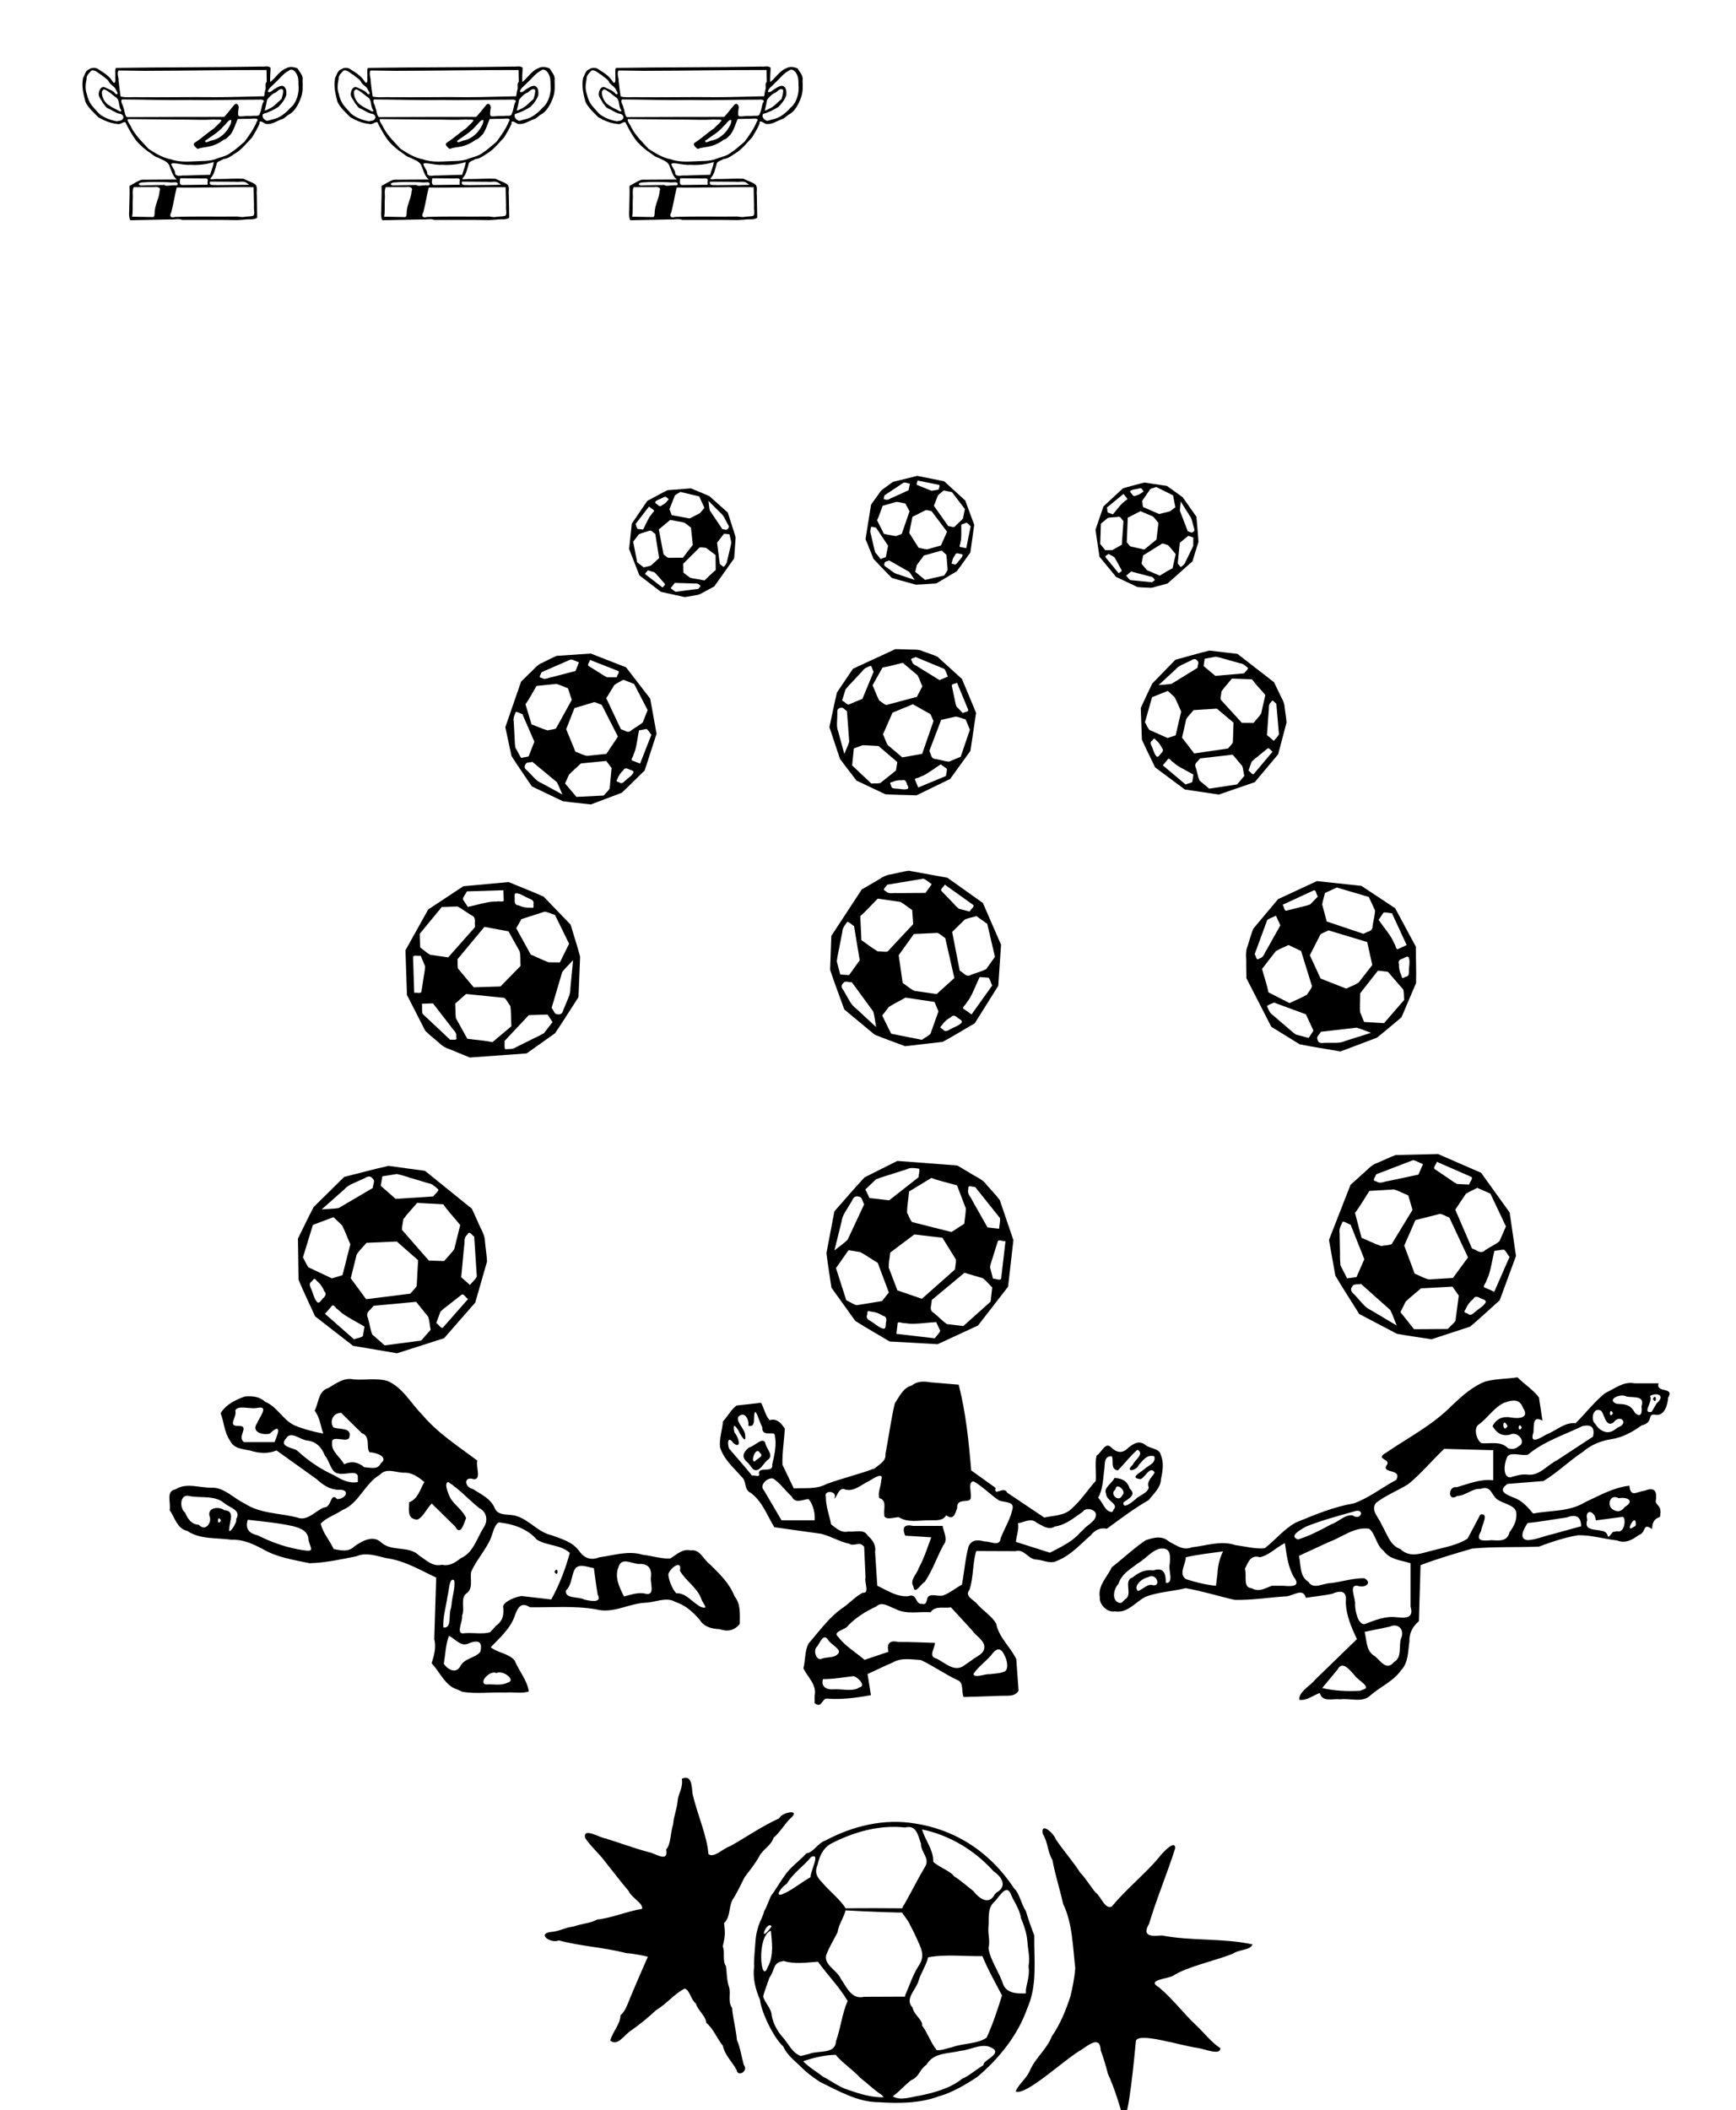 <svg xmlns="http://www.w3.org/2000/svg" xmlns:svg="http://www.w3.org/2000/svg" id="svg5" width="609" height="740.169" version="1.1" viewBox="0 0 161.131 195.836"><path style="fill:#000;stroke-width:.112" id="ball-miss" d="m 104.261,196.558 c -0.399,-1.386 -0.831,-2.808 -1.431,-4.12 -0.164,-0.645 -0.382,-1.404 -0.662,-2.155 -0.058,-1.428 -1.132,-0.502 -1.77,-0.085 -1.597,0.905 -5.204,4.339 -6.123,3.882 0.229,-0.634 1.022,-1.199 1.331,-1.964 0.493,-1.139 1.604,-2.006 2.002,-3.115 0.803,-1.14 1.339,-2.492 1.755,-3.774 0.186,-0.778 0.369,-1.673 0.438,-2.576 -0.217,-1.914 -0.262,-4.227 -1.121,-5.955 -0.294,-1.345 -0.745,-2.697 -0.996,-4.085 -0.46,-0.756 -0.416,-1.689 -0.894,-2.413 -0.241,-1.192 1.016,-0.077 1.188,0.461 0.698,1.053 1.694,2.175 2.282,3.124 0.506,0.496 0.948,1.285 1.432,1.843 0.504,0.349 0.857,1.604 1.508,1.297 1.339,-1.642 3.119,-3.044 4.353,-4.537 0.238,-0.325 1.518,-1.757 1.53,-0.878 -0.801,2.498 -1.736,4.699 -2.436,7.037 -0.653,1.098 0.151,1.18 1.191,1.064 2.775,0.53 5.693,0.232 8.418,0.831 -0.237,0.575 -1.238,0.44 -1.83,0.866 -1.579,0.63 -4.308,1.224 -5.516,2.027 -0.501,0.319 -2.583,0.376 -1.332,1.095 1.31,1.095 2.309,2.467 3.451,3.524 0.735,0.692 1.493,1.664 2.242,2.115 0.013,0.73 -1.498,0.057 -2.086,-0.016 -1.661,-0.225 -5.452,-1.477 -5.752,-0.67 -0.129,1.293 -0.678,7.445 -1.173,7.176 z m -22.712,-1.474 c -1.965,-0.009 -3.742,-1.062 -5.465,-1.896 -0.767,-0.517 -1.217,-0.851 -1.81,-1.451 -0.61,-0.578 -1.277,-1.105 -1.571,-1.822 -0.939,-0.858 -2.069,-3.278 -2.162,-4.342 -0.417,-0.931 -0.691,-2.044 -0.544,-3.028 -0.035,-0.699 0.06,-1.508 0.119,-2.324 0.099,-1.596 0.681,-2.212 0.819,-2.883 0.24,-0.375 0.455,-1.068 0.641,-1.426 0.306,-0.353 0.828,-1.285 1.233,-1.817 0.487,-0.784 1.394,-1.389 2.041,-2.105 0.695,-0.106 1.014,-0.933 1.766,-1.193 2.547,-1.357 5.47,-2.065 8.346,-1.57 2.487,0.381 4.827,1.467 6.692,3.141 0.948,0.841 1.794,1.844 2.464,2.862 0.529,0.5 0.645,1.429 1.092,2.1 0.228,0.754 0.508,1.555 0.791,2.288 -0.035,2.266 0.305,4.619 -0.654,6.756 -0.879,2.507 -2.607,4.632 -4.613,6.345 -1.027,0.684 -2.35,1.488 -3.667,1.842 -1.766,0.641 -3.668,0.638 -5.518,0.522 z m 3.886,-0.624 c 1.347,-0.279 2.816,-0.695 3.845,-1.538 0.609,-0.244 1.343,-0.888 2.016,-1.286 -0.15,-0.389 1.476,-0.903 0.985,-1.446 -0.946,-0.777 -2.091,0.042 -3.15,0.131 -1.115,0.27 -2.469,0.138 -3.132,1.278 -0.731,0.523 -0.644,1.125 -1.429,1.442 -0.6,0.463 -1.089,1.054 -1.707,1.495 0.688,0.451 1.797,0.037 2.572,-0.076 z m -3.606,-0.059 c -0.658,-0.414 -1.288,-1.046 -1.974,-1.57 -0.72,-0.792 -1.622,-1.34 -2.29,-2.148 -1.008,0.021 -2.103,0.275 -3.019,0.604 0.55,0.565 1.303,1.002 1.859,1.434 0.764,0.391 1.506,0.979 2.343,1.225 1.027,0.356 2.159,0.715 3.284,0.68 l -0.103,-0.114 z m -6.723,-3.8 c 0.835,-0.359 2.434,0.081 2.492,-1.188 0.438,-1.216 0.555,-2.537 1.077,-3.726 -0.778,-1.317 -1.865,-2.4 -2.751,-3.641 -1.062,0.065 -2.132,0.26 -3.171,-0.067 -1.054,0.121 -0.785,0.78 -1.336,1.545 -0.26,0.727 -0.595,1.649 -0.57,1.759 0.072,0.476 0.776,1.128 0.779,1.748 0.139,0.785 0.577,1.521 0.958,1.948 0.578,0.6 0.876,1.483 1.737,1.815 0.263,-0.059 0.524,-0.126 0.785,-0.194 z m 13.258,-0.617 c 1.028,-0.391 2.334,-0.282 3.211,-0.889 0.578,-1.261 0.999,-2.552 1.426,-3.919 -0.623,-1.207 -1.306,-2.386 -1.815,-3.649 -1.67,0.032 -3.427,-0.196 -5.043,0.112 -0.157,0.717 -0.661,1.421 -0.9,2.214 -0.228,0.817 -1.309,1.649 -0.541,2.45 0.116,0.68 0.985,1.172 0.877,1.659 0.557,0.739 0.786,1.571 1.365,2.292 0.489,0.039 0.946,-0.184 1.42,-0.271 z m -4.349,-4.819 c 0.396,-0.886 0.707,-1.893 1.232,-2.708 0.545,-0.763 0.382,-1.436 0,-2.209 -0.223,-0.518 -0.486,-1.081 -0.784,-1.621 -0.085,-0.344 -0.854,-1.195 -0.706,-1.152 0.29,0.083 -14.62,-0.488 -0.073,-0.385 0.132,9.3e-4 0.067,-0.171 0.204,-0.286 0.71,-1.231 1.208,-2.269 1.929,-3.5 0.584,-0.838 -0.362,-1.386 -0.333,-2.205 -0.277,-0.759 -0.415,-1.793 -1.478,-1.508 -2.377,-0.272 -4.799,0.419 -6.878,1.503 -0.722,0.397 -1.064,1.143 -1.241,1.954 -0.381,0.885 0.105,1.28 0.536,1.776 0.684,0.767 1.568,1.47 2.099,2.306 -0.165,0.792 -0.686,1.438 -0.784,2.194 -0.349,0.682 -0.808,1.422 -1.067,2.157 -0.161,0.896 1.026,1.365 1.367,2.138 0.545,0.777 0.989,1.962 2.163,1.682 l 3.812,-0.015 8.48e-4,-0.121 z m 11.204,-0.506 c 0.105,-0.746 0.371,-1.3 0.251,-2.191 0.137,-0.906 -0.035,-1.339 -0.108,-2.282 -0.076,-0.855 -0.301,-1.455 -0.607,-2.21 -0.112,-0.843 -0.691,-1.551 -0.971,-2.295 -0.451,-0.903 -1.158,0.577 -1.584,0.891 -0.574,0.602 -0.383,1.556 -0.456,2.251 -0.059,0.762 0.181,1.227 0.003,1.973 0.191,1.168 0.993,2.206 1.366,3.35 0.338,0.863 1.316,0.858 2.106,0.842 8.47e-4,-0.109 -0.001,-0.221 2.54e-4,-0.33 z m -23.905,-2.22 c 0.509,-0.992 0.344,-2.198 0.237,-3.277 -1.357,0.508 -0.932,4.913 -0.341,3.503 l 0.064,-0.14 z m 0.305,-3.675 c -0.448,-0.605 -1.346,1.824 -0.007,0.02 l 0.007,-0.019 z m 20.878,-3.146 c 1.027,-0.553 0.503,-1.444 -0.265,-1.955 -1.75,-1.942 -4.077,-3.363 -6.649,-3.893 0.279,1.011 1.071,1.887 1.038,3.001 0.544,0.516 1.666,0.898 1.931,1.348 0.349,0.192 1.239,0.917 1.794,1.37 0.511,0.668 1.437,1.37 1.98,0.312 l 0.105,-0.112 0.066,-0.071 z m -19.496,-0.014 c 0.774,-0.401 1.46,-0.972 2.232,-1.399 -0.035,-0.54 0.97,-2.304 0.056,-1.88 -0.704,0.859 -1.717,1.533 -2.256,2.481 -0.41,0.224 -1.188,1.205 -0.456,0.994 0.141,-0.065 0.283,-0.131 0.424,-0.196 z m -4.632,16.485 c -0.393,-0.747 -1.093,-1.347 -1.276,-2.251 -0.563,-0.69 -0.855,-1.549 -1.554,-2.137 0.043,-0.518 -0.839,-1.237 -0.941,-1.767 -0.492,-0.367 -0.543,-1.214 -1.035,-1.395 -0.946,0.451 -1.703,1.44 -2.657,1.994 -0.756,0.709 -1.541,1.345 -2.384,1.937 -0.649,0.429 -1.161,1.428 -1.878,0.903 0.215,-0.851 0.911,-1.462 0.948,-2.353 0.501,-0.427 0.673,-1.102 0.977,-1.813 0.516,-1.221 1,-2.357 1.544,-3.577 0.329,-0.029 -1.378,-0.357 -1.951,-0.376 -2.188,-0.56 -4.269,-0.637 -6.292,-1.186 -0.716,0.324 -2.077,-0.597 -0.759,-0.779 0.76,-0.041 1.376,-0.434 2.114,-0.506 0.743,-0.268 1.663,-0.326 2.185,-0.648 1.426,-0.151 2.789,-0.771 4.177,-0.99 0.179,-0.481 -0.993,-1.051 -1.238,-1.661 -0.759,-0.889 -1.47,-1.834 -2.194,-2.735 -0.523,-0.731 -1.346,-1.403 -1.855,-2.215 -0.173,-0.996 1.383,0.03 1.942,0.084 1.322,0.414 2.654,0.906 3.968,1.26 0.569,0.078 1.863,1.05 1.618,-0.251 0.447,-0.434 0.389,-1.588 0.65,-2.323 0.061,-0.844 0.373,-1.466 0.426,-2.252 0.06,-0.603 0.514,-1.162 0.381,-1.985 0.884,-0.397 0.914,0.559 0.995,1.402 0.395,1.766 1.379,3.991 1.467,5.576 0.499,0.445 1.389,-0.539 2.033,-0.727 1.61,-0.905 2.852,-1.797 4.539,-2.578 0.274,-0.587 2.072,-0.902 1.051,9.6e-4 -0.559,0.54 -1.069,1.419 -1.569,1.791 -0.215,0.74 -0.987,1.065 -1.323,1.727 -0.454,0.789 -0.809,1.197 -1.366,1.947 -0.251,0.468 -0.634,1.328 -1.008,1.912 -0.513,0.693 -0.242,1.707 -0.896,2.348 0.106,0.98 0.116,1.098 -0.124,2.173 0.227,0.442 -0.057,1.316 0.289,1.81 0.1,0.53 0.061,1.256 0.283,1.921 0.22,0.59 -0.152,1.347 0.297,1.961 0.067,1.017 0.371,2.004 0.448,2.993 0.323,0.737 0.409,1.489 0.635,2.295 0.469,0.58 -0.577,1.175 -0.665,0.469 z"/><path style="fill:#000;stroke-width:.361" id="ball-42" d="m 90.049,108.865 c 0.527,0.353 1.173,0.567 1.545,1.105 0.394,0.467 0.834,0.909 1.201,1.392 0.422,1.242 0.844,2.483 1.266,3.725 -0.165,1.44 -0.33,2.88 -0.495,4.32 -0.93,1.2 -1.861,2.4 -2.791,3.6 -1.249,0.578 -2.497,1.155 -3.746,1.733 -1.485,-0.084 -2.97,-0.168 -4.455,-0.251 -1.058,-0.641 -2.151,-1.243 -3.187,-1.908 -0.738,-1.028 -1.475,-2.056 -2.213,-3.084 -0.15,-1.071 -0.343,-2.143 -0.466,-3.214 0.247,-1.292 0.494,-2.584 0.74,-3.876 0.936,-1.044 1.841,-2.126 2.796,-3.146 1.015,-0.509 2.03,-1.018 3.045,-1.528 1.856,0.141 3.711,0.282 5.567,0.424 0.398,0.236 0.796,0.471 1.194,0.707 z m -7.078,0.023 c -0.549,0.19 -1.127,0.329 -1.658,0.55 -0.33,0.313 -0.66,0.625 -0.99,0.938 0.126,0.267 0.252,0.533 0.378,0.8 0.61,0.071 1.22,0.142 1.829,0.213 0.91,-0.715 1.821,-1.429 2.731,-2.144 -0.008,-0.247 0.141,-0.615 0.044,-0.792 -0.381,-0.045 -0.768,-0.14 -1.126,0.049 -0.403,0.128 -0.806,0.257 -1.209,0.385 z m 2.441,1.053 c -0.345,0.21 -0.69,0.42 -1.035,0.63 -0.054,0.651 -0.181,1.314 -0.191,1.958 0.166,0.281 0.26,0.65 0.47,0.879 1.219,0.307 2.438,0.615 3.657,0.922 0.396,-0.256 0.793,-0.511 1.189,-0.767 0.04,-0.473 0.142,-0.954 0.143,-1.422 -0.272,-0.713 -0.544,-1.427 -0.816,-2.14 -0.793,-0.233 -1.609,-0.395 -2.382,-0.688 -0.345,0.21 -0.69,0.42 -1.035,0.63 z m 4.461,0.439 c -0.133,0.404 0.248,0.708 0.391,1.058 0.464,0.821 0.928,1.643 1.393,2.464 0.358,0.042 0.717,0.084 1.075,0.125 0.016,-0.327 0.125,-0.68 0.081,-0.99 -0.768,-0.963 -1.536,-1.927 -2.305,-2.89 -0.234,0.026 -0.702,-0.244 -0.628,0.168 l -0.005,0.048 z m -11.079,1.525 c -0.274,0.463 -0.619,0.897 -0.679,1.447 -0.223,0.898 -0.446,1.797 -0.67,2.695 0.402,-0.335 0.85,-0.632 1.223,-0.99 0.515,-1.102 1.03,-2.203 1.545,-3.305 -0.167,-0.211 -0.162,-0.658 -0.461,-0.688 -0.35,-0.137 -0.542,0.045 -0.668,0.362 -0.097,0.159 -0.194,0.319 -0.291,0.478 z m 13.465,4.418 c -0.114,0.423 -0.299,0.843 -0.369,1.267 0.093,0.36 0.186,0.72 0.279,1.079 0.233,-0.044 0.73,0.243 0.759,-0.056 0.133,-1.143 0.267,-2.287 0.4,-3.43 -0.225,0.047 -0.667,-0.236 -0.73,0.057 -0.113,0.361 -0.226,0.722 -0.338,1.083 z m -8.515,-0.922 c -0.374,0.281 -0.748,0.562 -1.122,0.842 -0.027,0.472 -0.169,0.958 -0.121,1.421 0.265,0.694 0.53,1.389 0.794,2.083 0.758,0.26 1.516,0.52 2.273,0.78 1.025,-0.908 2.05,-1.817 3.074,-2.725 0.014,-0.305 0.116,-0.63 0.078,-0.924 -0.416,-0.672 -0.832,-1.344 -1.247,-2.016 -0.869,-0.101 -1.739,-0.203 -2.608,-0.304 -0.374,0.281 -0.748,0.562 -1.122,0.842 z m -5.568,1.45 c -0.194,0.277 -0.388,0.554 -0.582,0.831 0.318,0.993 0.637,1.986 0.955,2.978 0.32,0.144 0.626,0.37 0.954,0.464 0.787,-0.128 1.574,-0.256 2.36,-0.384 0.212,-0.266 0.425,-0.533 0.637,-0.799 -0.343,-0.916 -0.687,-1.831 -1.03,-2.747 -0.545,-0.328 -1.072,-0.704 -1.628,-1.002 -0.362,-0.058 -0.723,-0.116 -1.085,-0.173 -0.194,0.277 -0.388,0.554 -0.582,0.831 z m 8.258,4.254 c -0.097,0.323 -0.043,0.589 0.271,0.757 0.402,0.33 0.771,0.732 1.193,1.017 0.506,0.059 1.011,0.118 1.517,0.177 0.843,-0.755 1.686,-1.51 2.529,-2.265 0.051,-0.439 0.102,-0.878 0.153,-1.317 -0.292,-0.276 -0.548,-0.611 -0.861,-0.852 -0.572,-0.169 -1.145,-0.339 -1.717,-0.508 -1.01,0.84 -2.02,1.681 -3.031,2.521 -0.018,0.157 -0.036,0.313 -0.055,0.47 z m -5.943,0.898 c -0.163,0.347 0.144,0.485 0.397,0.646 0.327,0.191 0.611,0.494 0.966,0.612 0.384,0.171 0.342,-0.193 0.37,-0.47 0.072,-0.315 0.107,-0.611 -0.281,-0.69 -0.335,-0.225 -0.706,-0.351 -1.108,-0.388 -0.35,-0.111 -0.318,-0.035 -0.344,0.29 z m 3.512,0.784 c -0.224,0.048 -0.736,-0.266 -0.697,0.112 -0.034,0.294 -0.068,0.587 -0.103,0.881 1.186,0.138 2.372,0.276 3.558,0.415 0.152,-0.237 0.44,-0.459 0.508,-0.706 -0.126,-0.267 -0.252,-0.533 -0.378,-0.8 -0.801,0.041 -1.604,0.176 -2.405,0.155 -0.161,-0.019 -0.322,-0.037 -0.483,-0.056 z"/><path style="fill:#000;stroke-width:.329" id="ball-33" d="m 115.672,89.511 c 0.025,-0.577 -0.114,-1.178 0.129,-1.722 0.178,-0.528 0.314,-1.079 0.517,-1.593 0.769,-0.918 1.538,-1.837 2.307,-2.755 1.203,-0.558 2.404,-1.118 3.607,-1.676 1.378,0.148 2.756,0.296 4.134,0.445 1.043,0.691 2.087,1.382 3.13,2.073 0.639,1.189 1.278,2.378 1.918,3.567 0.002,1.124 0.051,2.258 0.023,3.376 -0.452,1.061 -0.905,2.122 -1.357,3.183 -0.765,0.626 -1.51,1.287 -2.287,1.892 -1.125,0.425 -2.251,0.849 -3.376,1.274 -1.259,-0.227 -2.533,-0.411 -3.782,-0.664 -0.879,-0.543 -1.758,-1.085 -2.637,-1.628 -0.77,-1.504 -1.541,-3.007 -2.311,-4.511 -0.004,-0.42 -0.01,-0.84 -0.015,-1.261 z m 3.377,5.467 c 0.409,0.334 0.792,0.716 1.216,1.021 0.401,0.106 0.801,0.213 1.202,0.319 0.148,-0.224 0.297,-0.449 0.445,-0.674 -0.234,-0.506 -0.468,-1.012 -0.702,-1.518 -0.99,-0.364 -1.98,-0.728 -2.97,-1.092 -0.189,0.123 -0.547,0.184 -0.639,0.344 0.146,0.317 0.255,0.661 0.572,0.848 0.291,0.251 0.583,0.501 0.874,0.752 z m -0.336,-2.391 c 0.328,0.167 0.655,0.334 0.983,0.501 0.534,-0.268 1.111,-0.487 1.619,-0.785 0.141,-0.263 0.384,-0.511 0.463,-0.782 -0.339,-1.09 -0.677,-2.18 -1.016,-3.27 -0.388,-0.185 -0.775,-0.37 -1.163,-0.555 -0.388,0.195 -0.812,0.345 -1.178,0.567 -0.428,0.551 -0.856,1.101 -1.283,1.652 0.194,0.725 0.455,1.433 0.593,2.172 0.328,0.167 0.655,0.334 0.983,0.501 z m -1.774,-3.662 c 0.379,-0.09 0.435,-0.529 0.64,-0.806 0.421,-0.751 0.842,-1.502 1.262,-2.252 -0.137,-0.297 -0.275,-0.595 -0.412,-0.892 -0.263,0.144 -0.59,0.228 -0.811,0.409 -0.387,1.054 -0.775,2.107 -1.162,3.161 0.131,0.169 0.143,0.66 0.429,0.406 l 0.04,-0.018 z m 6.447,7.848 c 0.491,-0.009 0.993,0.051 1.452,-0.164 0.807,-0.255 1.614,-0.511 2.421,-0.766 -0.452,-0.152 -0.897,-0.357 -1.353,-0.475 -1.104,0.127 -2.208,0.253 -3.312,0.38 -0.085,0.23 -0.437,0.439 -0.318,0.684 0.059,0.336 0.292,0.398 0.599,0.344 0.17,-8.87e-4 0.341,-0.002 0.511,-0.003 z m -2.941,-12.527 c 0.384,-0.113 0.8,-0.17 1.164,-0.318 0.237,-0.243 0.473,-0.487 0.71,-0.73 -0.145,-0.159 -0.157,-0.681 -0.404,-0.561 -0.956,0.442 -1.911,0.884 -2.867,1.325 0.144,0.152 0.132,0.629 0.391,0.538 0.335,-0.085 0.67,-0.169 1.006,-0.254 z m 3.321,7.03 c 0.397,0.156 0.793,0.311 1.19,0.467 0.381,-0.204 0.828,-0.326 1.166,-0.584 0.416,-0.536 0.833,-1.072 1.249,-1.608 -0.157,-0.71 -0.313,-1.421 -0.47,-2.131 -1.195,-0.36 -2.39,-0.721 -3.586,-1.081 -0.245,0.135 -0.547,0.211 -0.758,0.381 -0.327,0.642 -0.654,1.284 -0.981,1.926 0.333,0.721 0.667,1.442 1,2.164 0.397,0.156 0.793,0.311 1.19,0.467 z m 3.773,3.618 c 0.308,0.018 0.617,0.036 0.925,0.054 0.624,-0.72 1.248,-1.439 1.871,-2.159 -0.04,-0.316 -0.008,-0.661 -0.09,-0.96 -0.473,-0.548 -0.946,-1.096 -1.42,-1.644 -0.309,-0.037 -0.617,-0.075 -0.926,-0.112 -0.552,0.702 -1.103,1.404 -1.655,2.106 0.003,0.578 -0.041,1.165 -0.009,1.738 0.127,0.307 0.253,0.615 0.379,0.922 0.308,0.018 0.617,0.036 0.925,0.054 z m -0.598,-8.419 c 0.298,-0.079 0.48,-0.247 0.463,-0.57 0.067,-0.468 0.205,-0.946 0.228,-1.408 -0.194,-0.42 -0.388,-0.839 -0.582,-1.259 -0.989,-0.293 -1.979,-0.585 -2.968,-0.878 -0.367,0.17 -0.734,0.339 -1.101,0.509 -0.077,0.357 -0.217,0.715 -0.257,1.072 0.14,0.524 0.279,1.047 0.419,1.571 1.135,0.381 2.271,0.763 3.406,1.144 0.131,-0.06 0.262,-0.121 0.393,-0.182 z m 3.521,4.172 c 0.349,-0.039 0.31,-0.343 0.316,-0.615 -0.006,-0.344 0.096,-0.708 0.019,-1.039 -0.049,-0.379 -0.313,-0.173 -0.542,-0.063 -0.28,0.094 -0.528,0.209 -0.406,0.546 -0.016,0.367 0.061,0.713 0.223,1.042 0.08,0.323 0.123,0.263 0.39,0.128 z m -1.054,-3.092 c 0.144,0.151 0.142,0.697 0.418,0.486 0.245,-0.114 0.491,-0.227 0.737,-0.341 -0.455,-0.984 -0.91,-1.967 -1.364,-2.951 -0.257,-0.004 -0.567,-0.122 -0.792,-0.056 -0.148,0.225 -0.297,0.449 -0.445,0.674 0.412,0.601 0.899,1.158 1.262,1.787 0.062,0.134 0.123,0.267 0.185,0.401 z"/><path style="fill:#000;stroke-width:.334" id="ball-32" d="m 81.091,81.896 c 0.522,-0.267 0.983,-0.693 1.586,-0.751 0.556,-0.108 1.111,-0.265 1.667,-0.344 1.198,0.218 2.395,0.435 3.593,0.653 1.097,0.782 2.195,1.562 3.293,2.343 0.562,1.292 1.123,2.584 1.685,3.876 -0.086,1.269 -0.172,2.538 -0.258,3.807 -0.729,1.162 -1.458,2.324 -2.188,3.487 -0.992,0.566 -1.969,1.18 -2.97,1.717 -1.164,0.134 -2.329,0.267 -3.493,0.401 -0.938,-0.361 -1.896,-0.687 -2.821,-1.069 -0.941,-0.781 -1.882,-1.561 -2.822,-2.342 -0.432,-1.226 -0.91,-2.444 -1.314,-3.675 0.038,-1.049 0.075,-2.098 0.113,-3.148 0.941,-1.436 1.882,-2.872 2.823,-4.308 0.369,-0.215 0.738,-0.431 1.106,-0.646 z m -3.133,5.73 c -0.09,0.529 -0.234,1.059 -0.29,1.587 0.107,0.407 0.215,0.815 0.322,1.222 0.273,0.018 0.546,0.037 0.819,0.055 0.329,-0.461 0.659,-0.922 0.988,-1.382 -0.176,-1.057 -0.352,-2.115 -0.528,-3.172 -0.204,-0.105 -0.438,-0.391 -0.624,-0.391 -0.206,0.288 -0.456,0.557 -0.461,0.932 -0.075,0.383 -0.15,0.767 -0.225,1.15 z m 1.943,-1.499 c 0.017,0.373 0.034,0.746 0.052,1.12 0.505,0.337 0.988,0.737 1.507,1.035 0.303,-0.008 0.644,0.082 0.924,0.016 0.793,-0.847 1.585,-1.694 2.378,-2.54 -0.032,-0.435 -0.063,-0.871 -0.095,-1.306 -0.367,-0.245 -0.712,-0.544 -1.093,-0.756 -0.701,-0.101 -1.403,-0.202 -2.104,-0.303 -0.543,0.536 -1.038,1.122 -1.621,1.615 0.017,0.373 0.034,0.746 0.052,1.12 z m 2.343,-3.407 c 0.27,0.289 0.686,0.118 1.034,0.16 0.875,-0.006 1.749,-0.011 2.624,-0.017 0.194,-0.271 0.387,-0.542 0.581,-0.813 -0.259,-0.16 -0.498,-0.407 -0.769,-0.511 -1.126,0.187 -2.251,0.375 -3.377,0.562 -0.083,0.2 -0.511,0.458 -0.143,0.583 l 0.036,0.026 z m -3.692,9.639 c 0.255,0.429 0.454,0.903 0.875,1.2 0.631,0.585 1.262,1.169 1.894,1.754 -0.093,-0.475 -0.136,-0.972 -0.26,-1.434 -0.667,-0.912 -1.333,-1.823 -2,-2.735 -0.246,0.04 -0.607,-0.165 -0.764,0.063 -0.267,0.221 -0.205,0.458 -0.003,0.702 0.086,0.15 0.173,0.3 0.259,0.45 z m 9.588,-8.893 c 0.293,0.282 0.552,0.621 0.866,0.868 0.334,0.087 0.668,0.173 1.002,0.26 0.067,-0.208 0.523,-0.481 0.292,-0.639 -0.87,-0.622 -1.741,-1.244 -2.611,-1.866 -0.062,0.203 -0.489,0.433 -0.279,0.616 0.243,0.254 0.487,0.507 0.73,0.761 z m -4.541,6.466 c 0.062,0.428 0.124,0.857 0.186,1.285 0.372,0.234 0.704,0.568 1.102,0.737 0.683,0.098 1.365,0.197 2.048,0.295 0.549,-0.495 1.098,-0.991 1.647,-1.486 -0.282,-1.237 -0.565,-2.474 -0.847,-3.71 -0.242,-0.148 -0.461,-0.377 -0.717,-0.479 -0.732,0.034 -1.463,0.067 -2.195,0.101 -0.47,0.657 -0.939,1.314 -1.409,1.971 0.062,0.428 0.124,0.857 0.186,1.285 z m -1.3,5.152 c 0.139,0.281 0.278,0.563 0.417,0.844 0.949,0.189 1.898,0.379 2.848,0.568 0.259,-0.194 0.58,-0.339 0.802,-0.562 0.246,-0.693 0.492,-1.387 0.739,-2.08 -0.122,-0.291 -0.244,-0.583 -0.366,-0.874 -0.897,-0.134 -1.795,-0.269 -2.692,-0.403 -0.509,0.293 -1.05,0.549 -1.54,0.865 -0.208,0.266 -0.416,0.532 -0.624,0.799 0.139,0.281 0.278,0.563 0.417,0.844 z m 7.137,-4.759 c 0.219,0.224 0.46,0.3 0.736,0.122 0.447,-0.176 0.938,-0.294 1.359,-0.507 0.273,-0.382 0.546,-0.764 0.819,-1.146 -0.239,-1.021 -0.478,-2.042 -0.716,-3.063 -0.334,-0.239 -0.668,-0.478 -1.003,-0.716 -0.354,0.112 -0.741,0.168 -1.076,0.312 -0.393,0.386 -0.785,0.773 -1.178,1.159 0.234,1.194 0.468,2.389 0.701,3.583 0.119,0.085 0.238,0.17 0.358,0.256 z m -1.915,5.207 c 0.21,0.288 0.458,0.101 0.702,-0.03 0.301,-0.178 0.674,-0.271 0.927,-0.505 0.31,-0.234 -0.005,-0.364 -0.217,-0.511 -0.224,-0.2 -0.449,-0.361 -0.686,-0.084 -0.332,0.17 -0.599,0.413 -0.808,0.721 -0.246,0.233 -0.17,0.241 0.082,0.409 z m 2.201,-2.485 c -0.061,0.203 -0.544,0.475 -0.219,0.614 0.224,0.16 0.447,0.32 0.671,0.48 0.64,-0.896 1.281,-1.792 1.921,-2.688 -0.125,-0.23 -0.177,-0.562 -0.348,-0.728 -0.273,-0.018 -0.546,-0.037 -0.819,-0.055 -0.323,0.666 -0.571,1.376 -0.945,2.013 -0.087,0.122 -0.174,0.243 -0.261,0.365 z"/><path style="fill:#000;stroke-width:.343" id="ball-31" d="m 42.395,97.638 c -0.543,-0.259 -1.177,-0.37 -1.6,-0.826 -0.434,-0.386 -0.907,-0.741 -1.318,-1.145 -0.568,-1.112 -1.136,-2.224 -1.704,-3.336 -0.046,-1.381 -0.093,-2.762 -0.14,-4.144 0.703,-1.262 1.407,-2.524 2.11,-3.786 1.088,-0.72 2.176,-1.439 3.264,-2.159 1.401,-0.129 2.803,-0.258 4.204,-0.387 1.079,0.456 2.187,0.871 3.249,1.353 0.834,0.866 1.668,1.732 2.501,2.598 0.29,0.989 0.62,1.973 0.884,2.966 -0.051,1.253 -0.102,2.506 -0.152,3.759 -0.73,1.115 -1.427,2.263 -2.178,3.359 -0.879,0.622 -1.758,1.245 -2.636,1.867 -1.757,0.127 -3.513,0.254 -5.27,0.38 -0.405,-0.166 -0.81,-0.333 -1.216,-0.499 z m 6.622,-1.013 c 0.487,-0.256 1.009,-0.469 1.475,-0.751 0.265,-0.341 0.531,-0.682 0.796,-1.023 -0.155,-0.234 -0.31,-0.468 -0.465,-0.702 -0.581,0.018 -1.161,0.037 -1.742,0.055 -0.752,0.802 -1.505,1.603 -2.257,2.405 0.041,0.231 -0.046,0.6 0.07,0.753 0.363,-0.011 0.738,0.025 1.047,-0.204 0.359,-0.178 0.718,-0.355 1.077,-0.533 z m -2.432,-0.651 c 0.294,-0.246 0.587,-0.493 0.881,-0.739 -0.04,-0.621 -0.014,-1.265 -0.094,-1.873 -0.195,-0.242 -0.334,-0.576 -0.562,-0.763 -1.184,-0.119 -2.368,-0.238 -3.551,-0.357 -0.335,0.297 -0.671,0.593 -1.006,0.89 0.029,0.452 4.31e-4,0.919 0.064,1.361 0.354,0.635 0.708,1.269 1.062,1.904 0.775,0.109 1.561,0.148 2.326,0.316 0.294,-0.246 0.587,-0.493 0.881,-0.739 z m -4.236,0.211 c 0.068,-0.4 -0.33,-0.633 -0.513,-0.943 -0.549,-0.71 -1.098,-1.419 -1.647,-2.129 -0.341,0.011 -0.683,0.022 -1.024,0.032 0.031,0.31 -0.022,0.659 0.062,0.945 0.853,0.801 1.707,1.602 2.56,2.403 0.215,-0.057 0.691,0.131 0.564,-0.247 l -0.002,-0.046 z M 52.505,93.194 c 0.191,-0.475 0.454,-0.932 0.434,-1.46 0.084,-0.878 0.167,-1.757 0.251,-2.635 -0.329,0.372 -0.708,0.716 -1.007,1.105 -0.328,1.111 -0.656,2.222 -0.985,3.333 0.186,0.175 0.244,0.598 0.527,0.584 0.346,0.08 0.501,-0.118 0.574,-0.435 0.069,-0.164 0.137,-0.328 0.205,-0.492 z M 39.287,90.914 c 0.048,-0.414 0.163,-0.837 0.169,-1.246 -0.137,-0.326 -0.274,-0.653 -0.412,-0.979 -0.212,0.074 -0.717,-0.127 -0.703,0.16 0.035,1.097 0.07,2.194 0.104,3.291 0.204,-0.076 0.657,0.129 0.676,-0.156 0.055,-0.356 0.11,-0.712 0.166,-1.069 z m 8.098,-0.323 c 0.311,-0.317 0.621,-0.634 0.932,-0.952 -0.041,-0.449 0.025,-0.927 -0.085,-1.357 -0.345,-0.618 -0.689,-1.236 -1.034,-1.853 -0.746,-0.139 -1.491,-0.278 -2.237,-0.417 -0.832,1 -1.665,2 -2.497,3.001 0.03,0.29 -0.02,0.611 0.056,0.883 0.483,0.575 0.966,1.151 1.449,1.726 0.828,-0.026 1.656,-0.052 2.484,-0.079 0.311,-0.317 0.621,-0.634 0.932,-0.952 z m 5.009,-2.147 c 0.143,-0.288 0.286,-0.577 0.428,-0.865 -0.437,-0.892 -0.873,-1.783 -1.31,-2.675 -0.319,-0.091 -0.638,-0.262 -0.958,-0.304 -0.718,0.231 -1.437,0.462 -2.156,0.693 -0.162,0.281 -0.323,0.562 -0.485,0.843 0.449,0.815 0.898,1.631 1.347,2.446 0.556,0.232 1.101,0.514 1.664,0.717 0.347,0.004 0.693,0.008 1.04,0.012 0.143,-0.288 0.286,-0.577 0.429,-0.865 z m -8.323,-2.855 c 0.046,-0.318 -0.042,-0.562 -0.359,-0.676 -0.422,-0.255 -0.824,-0.582 -1.259,-0.792 -0.482,0.015 -0.963,0.031 -1.445,0.046 -0.684,0.83 -1.367,1.661 -2.051,2.491 0.013,0.421 0.027,0.842 0.04,1.263 0.312,0.219 0.598,0.5 0.925,0.683 0.559,0.079 1.119,0.159 1.678,0.238 0.828,-0.934 1.656,-1.868 2.485,-2.803 -0.005,-0.15 -0.009,-0.3 -0.014,-0.451 z m 5.437,-1.68 c 0.104,-0.351 -0.203,-0.437 -0.461,-0.554 -0.332,-0.134 -0.641,-0.38 -0.989,-0.442 -0.384,-0.107 -0.294,0.23 -0.281,0.495 -0.023,0.307 -0.015,0.591 0.359,0.612 0.345,0.165 0.71,0.232 1.091,0.21 0.343,0.055 0.303,-0.011 0.282,-0.322 z m -3.396,-0.248 c 0.203,-0.076 0.726,0.148 0.637,-0.203 -0.009,-0.282 -0.018,-0.564 -0.027,-0.845 -1.129,0.036 -2.258,0.072 -3.387,0.107 -0.109,0.245 -0.348,0.494 -0.377,0.737 0.155,0.234 0.31,0.468 0.465,0.702 0.744,-0.151 1.477,-0.391 2.229,-0.483 0.153,-0.005 0.307,-0.01 0.46,-0.015 z"/><path style="fill:#000;stroke-width:.363" id="ball-41" d="m 44.374,113.437 c 0.232,0.593 0.642,1.137 0.64,1.795 0.057,0.612 0.165,1.228 0.191,1.838 -0.365,1.27 -0.73,2.54 -1.095,3.81 -0.963,1.101 -1.926,2.202 -2.888,3.303 -1.456,0.467 -2.912,0.933 -4.369,1.4 -1.361,-0.231 -2.722,-0.461 -4.083,-0.692 -1.176,-0.914 -2.353,-1.827 -3.529,-2.741 -0.504,-1.133 -1.061,-2.254 -1.532,-3.394 -0.018,-1.272 -0.036,-2.544 -0.054,-3.817 0.491,-0.974 0.948,-1.973 1.461,-2.931 0.945,-0.931 1.89,-1.863 2.836,-2.795 1.371,-0.334 2.739,-0.718 4.111,-1.021 1.129,0.154 2.258,0.309 3.388,0.463 1.449,1.172 2.898,2.344 4.347,3.516 0.193,0.422 0.386,0.843 0.578,1.265 z m -5.85,-4.005 c -0.561,-0.154 -1.119,-0.368 -1.683,-0.486 -0.452,0.072 -0.903,0.144 -1.355,0.215 -0.049,0.293 -0.099,0.586 -0.148,0.878 0.462,0.406 0.924,0.811 1.386,1.217 1.161,-0.075 2.322,-0.151 3.483,-0.226 0.135,-0.209 0.469,-0.431 0.49,-0.632 -0.289,-0.254 -0.552,-0.553 -0.956,-0.599 -0.406,-0.122 -0.812,-0.245 -1.218,-0.367 z m 1.408,2.261 c -0.405,-0.022 -0.81,-0.044 -1.215,-0.066 -0.418,0.509 -0.903,0.988 -1.281,1.516 -0.024,0.328 -0.158,0.687 -0.117,0.996 0.829,0.948 1.658,1.896 2.486,2.844 0.474,0.013 0.947,0.026 1.421,0.039 0.304,-0.37 0.664,-0.711 0.935,-1.098 0.185,-0.747 0.371,-1.493 0.556,-2.24 -0.52,-0.644 -1.099,-1.242 -1.569,-1.925 -0.405,-0.022 -0.81,-0.044 -1.215,-0.066 z m 3.426,2.9 c -0.342,0.26 -0.202,0.728 -0.285,1.099 -0.089,0.945 -0.177,1.891 -0.266,2.836 0.272,0.238 0.543,0.477 0.815,0.715 0.2,-0.262 0.493,-0.493 0.635,-0.776 -0.08,-1.236 -0.161,-2.472 -0.241,-3.708 -0.207,-0.111 -0.439,-0.601 -0.614,-0.217 l -0.032,0.036 z M 33.347,109.561 c -0.491,0.229 -1.025,0.392 -1.391,0.815 -0.7,0.618 -1.4,1.237 -2.099,1.855 0.523,-0.049 1.064,-0.041 1.577,-0.126 1.057,-0.621 2.114,-1.243 3.171,-1.864 -0.017,-0.27 0.244,-0.638 0.015,-0.832 -0.21,-0.312 -0.473,-0.271 -0.758,-0.079 -0.171,0.077 -0.343,0.154 -0.514,0.231 z m 8.566,11.319 c -0.336,0.286 -0.731,0.529 -1.032,0.841 -0.13,0.351 -0.26,0.703 -0.39,1.054 0.217,0.095 0.462,0.617 0.658,0.385 0.766,-0.873 1.533,-1.746 2.299,-2.618 -0.213,-0.089 -0.414,-0.575 -0.635,-0.368 -0.3,0.235 -0.6,0.471 -0.901,0.706 z m -6.492,-5.606 c -0.469,0.02 -0.939,0.041 -1.408,0.061 -0.293,0.376 -0.69,0.699 -0.915,1.11 -0.18,0.727 -0.361,1.453 -0.541,2.18 0.476,0.647 0.951,1.293 1.427,1.94 1.366,-0.171 2.733,-0.342 4.099,-0.513 0.187,-0.246 0.457,-0.457 0.595,-0.723 0.043,-0.794 0.086,-1.588 0.129,-2.382 -0.659,-0.578 -1.317,-1.157 -1.976,-1.735 -0.469,0.02 -0.939,0.041 -1.408,0.061 z m -5.423,-1.962 c -0.319,0.12 -0.638,0.239 -0.957,0.359 -0.307,1.005 -0.615,2.01 -0.922,3.014 0.181,0.301 0.304,0.663 0.52,0.927 0.722,0.341 1.444,0.682 2.167,1.023 0.328,-0.1 0.656,-0.201 0.984,-0.301 0.243,-0.955 0.485,-1.91 0.728,-2.864 -0.262,-0.582 -0.479,-1.194 -0.767,-1.757 -0.265,-0.254 -0.53,-0.507 -0.795,-0.761 -0.319,0.12 -0.638,0.239 -0.957,0.359 z m 4.367,8.224 c -0.265,0.213 -0.374,0.464 -0.212,0.782 0.142,0.502 0.216,1.046 0.4,1.522 0.383,0.336 0.766,0.673 1.15,1.009 1.129,-0.147 2.257,-0.295 3.386,-0.442 0.294,-0.335 0.588,-0.67 0.883,-1.005 -0.082,-0.395 -0.101,-0.818 -0.221,-1.196 -0.375,-0.466 -0.75,-0.932 -1.125,-1.398 -1.315,0.123 -2.631,0.246 -3.946,0.369 -0.105,0.12 -0.21,0.239 -0.315,0.359 z m -5.416,-2.633 c -0.334,0.196 -0.159,0.484 -0.044,0.762 0.16,0.344 0.22,0.757 0.445,1.056 0.219,0.36 0.393,0.034 0.575,-0.179 0.24,-0.22 0.439,-0.446 0.165,-0.732 -0.148,-0.377 -0.381,-0.692 -0.691,-0.951 -0.225,-0.291 -0.242,-0.21 -0.45,0.045 z m 2.446,2.647 c -0.212,-0.088 -0.455,-0.639 -0.639,-0.303 -0.197,0.224 -0.394,0.449 -0.591,0.673 0.898,0.789 1.797,1.578 2.695,2.366 0.262,-0.111 0.626,-0.131 0.824,-0.297 0.049,-0.293 0.099,-0.586 0.148,-0.879 -0.684,-0.422 -1.424,-0.766 -2.072,-1.239 -0.122,-0.107 -0.244,-0.214 -0.366,-0.321 z"/><path style="fill:#000;stroke-width:.358" id="ball-43" d="m 126.368,109.034 c 0.489,-0.392 0.878,-0.936 1.5,-1.128 0.561,-0.233 1.11,-0.516 1.677,-0.719 1.31,-0.031 2.62,-0.062 3.931,-0.093 1.332,0.58 2.664,1.159 3.996,1.739 0.883,1.229 1.766,2.458 2.65,3.687 0.196,1.345 0.392,2.69 0.588,4.035 -0.505,1.372 -1.01,2.745 -1.515,4.118 -0.917,0.806 -1.806,1.658 -2.739,2.436 -1.196,0.391 -2.391,0.782 -3.587,1.174 -1.069,-0.175 -2.151,-0.309 -3.212,-0.508 -1.167,-0.613 -2.334,-1.226 -3.5,-1.839 -0.732,-1.188 -1.51,-2.359 -2.213,-3.557 -0.197,-1.105 -0.395,-2.21 -0.592,-3.315 0.666,-1.705 1.333,-3.409 1.999,-5.114 0.34,-0.305 0.679,-0.61 1.019,-0.915 z m -2.004,6.667 c 0.025,0.572 -0.007,1.158 0.053,1.722 0.205,0.403 0.41,0.805 0.615,1.208 0.291,-0.04 0.583,-0.08 0.874,-0.12 0.243,-0.553 0.485,-1.106 0.728,-1.659 -0.424,-1.067 -0.848,-2.134 -1.272,-3.202 -0.238,-0.065 -0.549,-0.314 -0.746,-0.275 -0.152,0.345 -0.354,0.681 -0.275,1.073 0.007,0.417 0.015,0.834 0.023,1.251 z m 1.707,-1.987 c 0.102,0.386 0.205,0.773 0.307,1.159 0.608,0.243 1.207,0.557 1.821,0.757 0.317,-0.073 0.697,-0.053 0.976,-0.183 0.643,-1.057 1.286,-2.113 1.93,-3.17 -0.132,-0.448 -0.263,-0.896 -0.394,-1.345 -0.442,-0.177 -0.873,-0.414 -1.321,-0.554 -0.761,0.046 -1.523,0.092 -2.284,0.137 -0.45,0.677 -0.839,1.397 -1.341,2.039 0.102,0.386 0.205,0.773 0.307,1.159 z m 1.697,-4.068 c 0.349,0.244 0.749,-0.025 1.125,-0.056 0.92,-0.195 1.839,-0.39 2.759,-0.585 0.143,-0.325 0.285,-0.65 0.428,-0.975 -0.309,-0.111 -0.616,-0.318 -0.926,-0.368 -1.143,0.439 -2.285,0.878 -3.428,1.317 -0.042,0.227 -0.434,0.589 -0.018,0.64 l 0.044,0.02 z m -1.71,10.874 c 0.365,0.394 0.682,0.846 1.192,1.066 0.797,0.475 1.593,0.949 2.39,1.424 -0.205,-0.477 -0.362,-0.987 -0.598,-1.442 -0.908,-0.809 -1.816,-1.618 -2.724,-2.427 -0.25,0.095 -0.677,-0.041 -0.79,0.231 -0.231,0.289 -0.112,0.523 0.156,0.735 0.125,0.138 0.25,0.276 0.375,0.414 z m 8.085,-11.368 c 0.372,0.232 0.722,0.53 1.108,0.721 0.371,0.018 0.742,0.037 1.114,0.056 0.024,-0.232 0.442,-0.615 0.163,-0.731 -1.057,-0.462 -2.114,-0.924 -3.171,-1.387 -0.019,0.226 -0.417,0.558 -0.154,0.704 0.313,0.213 0.627,0.425 0.94,0.637 z m -3.32,7.741 c 0.162,0.435 0.324,0.869 0.486,1.304 0.445,0.164 0.869,0.441 1.326,0.532 0.741,-0.044 1.482,-0.089 2.223,-0.134 0.466,-0.636 0.932,-1.273 1.398,-1.909 -0.577,-1.232 -1.153,-2.464 -1.73,-3.696 -0.288,-0.103 -0.571,-0.295 -0.863,-0.345 -0.763,0.193 -1.525,0.387 -2.288,0.58 -0.346,0.788 -0.692,1.577 -1.038,2.365 0.162,0.434 0.324,0.869 0.486,1.304 z m -0.205,5.666 c 0.21,0.264 0.42,0.528 0.63,0.792 1.042,-0.007 2.084,-0.014 3.126,-0.022 0.229,-0.259 0.534,-0.48 0.718,-0.761 0.103,-0.778 0.205,-1.556 0.308,-2.334 -0.194,-0.278 -0.389,-0.556 -0.583,-0.835 -0.975,0.053 -1.951,0.107 -2.926,0.16 -0.47,0.417 -0.981,0.801 -1.426,1.237 -0.159,0.323 -0.318,0.646 -0.477,0.97 0.21,0.264 0.42,0.528 0.63,0.792 z m 6.438,-6.517 c 0.282,0.186 0.552,0.214 0.803,-0.032 0.431,-0.281 0.922,-0.51 1.316,-0.823 0.201,-0.459 0.402,-0.917 0.604,-1.376 -0.482,-1.016 -0.964,-2.031 -1.446,-3.047 -0.406,-0.177 -0.812,-0.355 -1.217,-0.532 -0.348,0.193 -0.742,0.335 -1.063,0.559 -0.326,0.489 -0.652,0.978 -0.978,1.466 0.516,1.198 1.032,2.396 1.548,3.594 0.145,0.063 0.29,0.127 0.434,0.19 z m -0.84,5.857 c 0.286,0.256 0.506,0.007 0.733,-0.183 0.276,-0.251 0.648,-0.429 0.862,-0.728 0.273,-0.311 -0.087,-0.379 -0.344,-0.487 -0.281,-0.161 -0.555,-0.281 -0.742,0.061 -0.311,0.249 -0.538,0.561 -0.688,0.928 -0.206,0.297 -0.125,0.289 0.179,0.409 z m 1.756,-3.073 c -0.018,0.225 -0.465,0.615 -0.092,0.689 0.272,0.119 0.543,0.238 0.815,0.356 0.472,-1.075 0.944,-2.15 1.415,-3.225 -0.184,-0.213 -0.314,-0.549 -0.531,-0.686 -0.291,0.04 -0.583,0.08 -0.875,0.12 -0.19,0.766 -0.29,1.562 -0.54,2.308 -0.064,0.146 -0.128,0.292 -0.192,0.438 z"/><path style="fill:#000;stroke-width:.282" id="ball-22" d="m 84.192,60.269 c 0.493,0.042 1.012,-0.057 1.47,0.17 0.446,0.17 0.913,0.306 1.346,0.498 0.76,0.69 1.52,1.38 2.279,2.071 0.436,1.049 0.874,2.097 1.31,3.146 -0.175,1.175 -0.349,2.35 -0.524,3.525 -0.628,0.869 -1.256,1.739 -1.883,2.608 -1.04,0.506 -2.081,1.012 -3.121,1.518 -0.962,-0.038 -1.935,-0.035 -2.891,-0.097 -0.893,-0.424 -1.785,-0.848 -2.678,-1.272 -0.51,-0.677 -1.05,-1.338 -1.541,-2.024 -0.325,-0.978 -0.649,-1.957 -0.974,-2.935 0.238,-1.07 0.44,-2.155 0.7,-3.215 0.495,-0.734 0.99,-1.468 1.485,-2.202 1.314,-0.608 2.628,-1.215 3.942,-1.823 0.36,0.01 0.72,0.021 1.08,0.031 z m -4.798,2.702 c -0.3,0.338 -0.64,0.653 -0.916,1.006 -0.105,0.339 -0.21,0.679 -0.315,1.018 0.187,0.135 0.374,0.27 0.561,0.405 0.441,-0.183 0.882,-0.365 1.324,-0.548 0.346,-0.835 0.692,-1.67 1.038,-2.505 -0.099,-0.166 -0.139,-0.475 -0.272,-0.559 -0.276,0.114 -0.575,0.195 -0.746,0.461 -0.225,0.241 -0.449,0.482 -0.674,0.722 z m 2.059,-0.205 c -0.154,0.275 -0.308,0.549 -0.463,0.824 0.211,0.466 0.378,0.969 0.616,1.413 0.22,0.13 0.424,0.346 0.654,0.423 0.945,-0.252 1.89,-0.504 2.835,-0.756 0.172,-0.325 0.343,-0.651 0.515,-0.976 -0.153,-0.339 -0.267,-0.707 -0.444,-1.028 -0.457,-0.385 -0.913,-0.771 -1.37,-1.156 -0.627,0.141 -1.243,0.34 -1.88,0.433 -0.154,0.275 -0.308,0.549 -0.463,0.824 z m 3.197,-1.392 c 0.064,0.327 0.438,0.391 0.668,0.576 0.628,0.386 1.257,0.773 1.885,1.159 0.259,-0.107 0.519,-0.215 0.778,-0.322 -0.114,-0.23 -0.175,-0.513 -0.323,-0.709 -0.889,-0.368 -1.778,-0.736 -2.667,-1.105 -0.149,0.106 -0.57,0.1 -0.362,0.354 l 0.014,0.035 z m -6.943,5.249 c -0.009,0.421 -0.078,0.849 0.09,1.249 0.191,0.7 0.382,1.4 0.572,2.1 0.145,-0.382 0.337,-0.756 0.453,-1.142 -0.07,-0.95 -0.14,-1.9 -0.21,-2.849 -0.194,-0.081 -0.361,-0.389 -0.575,-0.296 -0.29,0.039 -0.351,0.236 -0.315,0.501 -0.005,0.146 -0.01,0.292 -0.015,0.438 z M 88.534,64.538 c 0.084,0.333 0.118,0.691 0.232,1.008 0.2,0.211 0.401,0.422 0.601,0.633 0.141,-0.119 0.588,-0.111 0.494,-0.327 -0.345,-0.834 -0.69,-1.667 -1.036,-2.501 -0.135,0.118 -0.543,0.091 -0.474,0.316 0.061,0.29 0.122,0.58 0.183,0.87 z m -6.134,2.6 c -0.147,0.334 -0.294,0.668 -0.441,1.003 0.162,0.333 0.25,0.72 0.459,1.019 0.445,0.375 0.889,0.75 1.334,1.125 0.614,-0.109 1.228,-0.219 1.841,-0.328 0.35,-1.011 0.7,-2.022 1.05,-3.033 -0.107,-0.214 -0.162,-0.476 -0.3,-0.663 -0.538,-0.302 -1.077,-0.605 -1.615,-0.907 -0.629,0.261 -1.258,0.521 -1.887,0.782 -0.147,0.334 -0.294,0.668 -0.441,1.003 z m -3.229,3.106 c -0.026,0.263 -0.052,0.527 -0.078,0.79 0.595,0.559 1.189,1.118 1.784,1.677 0.272,-0.023 0.566,0.016 0.825,-0.044 0.486,-0.386 0.971,-0.772 1.457,-1.159 0.043,-0.263 0.085,-0.526 0.128,-0.789 -0.582,-0.497 -1.164,-0.993 -1.746,-1.49 -0.495,-0.017 -0.996,-0.076 -1.488,-0.068 -0.268,0.098 -0.535,0.195 -0.803,0.293 -0.026,0.263 -0.052,0.527 -0.078,0.79 z m 7.23,-0.221 c 0.057,0.258 0.195,0.42 0.472,0.416 0.399,0.073 0.803,0.208 1.198,0.244 0.366,-0.152 0.732,-0.303 1.098,-0.455 0.285,-0.837 0.569,-1.674 0.854,-2.511 -0.133,-0.32 -0.265,-0.64 -0.398,-0.96 -0.303,-0.078 -0.605,-0.211 -0.909,-0.257 -0.453,0.101 -0.907,0.203 -1.36,0.304 -0.366,0.959 -0.731,1.918 -1.097,2.877 0.047,0.114 0.095,0.228 0.142,0.342 z m -3.694,2.87 c 0.022,0.3 0.283,0.277 0.516,0.292 0.295,0.007 0.603,0.106 0.889,0.052 0.326,-0.029 0.159,-0.262 0.072,-0.462 -0.071,-0.243 -0.16,-0.459 -0.454,-0.366 -0.313,-0.027 -0.613,0.028 -0.9,0.155 -0.28,0.057 -0.229,0.097 -0.123,0.329 z m 2.684,-0.796 c -0.134,0.118 -0.601,0.097 -0.431,0.341 0.089,0.214 0.177,0.428 0.266,0.642 0.858,-0.355 1.716,-0.711 2.574,-1.066 0.013,-0.22 0.124,-0.481 0.076,-0.676 -0.187,-0.135 -0.374,-0.27 -0.561,-0.405 -0.529,0.332 -1.022,0.729 -1.574,1.019 -0.116,0.048 -0.233,0.096 -0.349,0.145 z"/><path style="fill:#000;stroke-width:.279" id="ball-23" d="m 118.717,64.274 c 0.188,0.452 0.511,0.864 0.52,1.37 0.053,0.47 0.147,0.942 0.176,1.41 -0.26,0.982 -0.521,1.965 -0.781,2.947 -0.723,0.861 -1.445,1.724 -2.168,2.586 -1.112,0.382 -2.224,0.764 -3.337,1.146 -1.05,-0.155 -2.1,-0.311 -3.151,-0.466 -0.919,-0.684 -1.838,-1.367 -2.757,-2.051 -0.406,-0.863 -0.852,-1.716 -1.232,-2.585 -0.034,-0.978 -0.069,-1.956 -0.103,-2.934 0.362,-0.757 0.697,-1.532 1.076,-2.277 0.712,-0.731 1.424,-1.463 2.136,-2.194 1.049,-0.279 2.094,-0.595 3.145,-0.851 0.871,0.101 1.741,0.201 2.612,0.302 1.133,0.878 2.266,1.756 3.399,2.634 0.155,0.321 0.31,0.642 0.465,0.963 z m -4.562,-2.986 c -0.434,-0.11 -0.866,-0.265 -1.302,-0.347 -0.346,0.062 -0.692,0.125 -1.038,0.187 -0.033,0.226 -0.067,0.452 -0.1,0.678 0.362,0.305 0.723,0.609 1.085,0.913 0.891,-0.077 1.783,-0.153 2.674,-0.23 0.101,-0.163 0.354,-0.338 0.367,-0.494 -0.226,-0.191 -0.434,-0.416 -0.745,-0.445 -0.314,-0.088 -0.628,-0.175 -0.942,-0.263 z m 1.119,1.716 c -0.312,-0.01 -0.623,-0.021 -0.935,-0.031 -0.313,0.398 -0.679,0.774 -0.961,1.186 -0.014,0.252 -0.111,0.531 -0.074,0.768 0.652,0.716 1.305,1.431 1.957,2.147 0.364,0.003 0.729,0.005 1.093,0.008 0.228,-0.289 0.499,-0.557 0.701,-0.859 0.13,-0.577 0.261,-1.154 0.391,-1.731 -0.41,-0.487 -0.865,-0.938 -1.237,-1.455 -0.312,-0.01 -0.623,-0.021 -0.935,-0.031 z m 2.681,2.175 c -0.258,0.206 -0.144,0.563 -0.201,0.85 -0.053,0.728 -0.106,1.457 -0.159,2.185 0.213,0.179 0.425,0.358 0.638,0.537 0.15,-0.205 0.371,-0.387 0.476,-0.607 -0.082,-0.949 -0.163,-1.898 -0.245,-2.847 -0.161,-0.082 -0.347,-0.455 -0.476,-0.157 l -0.024,0.028 z m -7.778,-3.71 c -0.374,0.184 -0.782,0.318 -1.056,0.649 -0.528,0.487 -1.056,0.973 -1.585,1.46 0.402,-0.046 0.818,-0.049 1.21,-0.122 0.803,-0.495 1.606,-0.989 2.408,-1.484 -0.017,-0.207 0.177,-0.495 -0.002,-0.64 -0.166,-0.237 -0.368,-0.201 -0.584,-0.049 -0.131,0.062 -0.261,0.124 -0.392,0.186 z m 6.767,8.566 c -0.254,0.225 -0.554,0.419 -0.78,0.663 -0.094,0.272 -0.188,0.544 -0.283,0.817 0.169,0.07 0.365,0.467 0.512,0.285 0.575,-0.683 1.15,-1.367 1.726,-2.05 -0.165,-0.065 -0.328,-0.436 -0.494,-0.272 -0.227,0.186 -0.454,0.372 -0.681,0.557 z m -5.081,-4.206 c -0.361,0.023 -0.721,0.046 -1.082,0.07 -0.219,0.294 -0.519,0.548 -0.686,0.868 -0.127,0.562 -0.254,1.123 -0.381,1.685 0.376,0.49 0.752,0.979 1.128,1.469 1.048,-0.153 2.096,-0.307 3.144,-0.46 0.14,-0.192 0.344,-0.359 0.446,-0.565 0.02,-0.611 0.041,-1.222 0.061,-1.833 -0.516,-0.434 -1.031,-0.868 -1.547,-1.302 -0.361,0.023 -0.721,0.046 -1.082,0.07 z m -4.201,-1.422 c -0.243,0.097 -0.487,0.194 -0.73,0.291 -0.22,0.777 -0.44,1.555 -0.661,2.332 0.144,0.229 0.244,0.505 0.415,0.705 0.561,0.251 1.121,0.501 1.682,0.752 0.251,-0.082 0.501,-0.165 0.752,-0.247 0.171,-0.738 0.342,-1.476 0.514,-2.214 -0.21,-0.443 -0.388,-0.91 -0.618,-1.339 -0.208,-0.191 -0.416,-0.381 -0.623,-0.572 -0.243,0.097 -0.487,0.194 -0.73,0.291 z m 3.489,6.253 c -0.201,0.168 -0.28,0.363 -0.15,0.605 0.117,0.384 0.183,0.8 0.332,1.164 0.3,0.253 0.6,0.505 0.9,0.758 0.865,-0.131 1.731,-0.263 2.596,-0.394 0.221,-0.262 0.442,-0.525 0.662,-0.787 -0.07,-0.302 -0.09,-0.628 -0.189,-0.916 -0.296,-0.352 -0.591,-0.704 -0.887,-1.057 -1.009,0.116 -2.019,0.231 -3.028,0.347 -0.079,0.094 -0.158,0.187 -0.236,0.281 z m -4.206,-1.938 c -0.254,0.156 -0.115,0.375 -0.022,0.586 0.128,0.262 0.181,0.579 0.359,0.805 0.174,0.273 0.303,0.02 0.439,-0.147 0.181,-0.173 0.33,-0.35 0.115,-0.566 -0.12,-0.287 -0.304,-0.526 -0.546,-0.72 -0.178,-0.22 -0.19,-0.158 -0.345,0.042 z m 1.923,1.996 c -0.165,-0.064 -0.36,-0.484 -0.496,-0.223 -0.148,0.176 -0.296,0.351 -0.443,0.527 0.703,0.592 1.407,1.184 2.11,1.776 0.199,-0.089 0.479,-0.111 0.629,-0.242 0.033,-0.226 0.067,-0.452 0.1,-0.678 -0.533,-0.313 -1.107,-0.566 -1.613,-0.919 -0.096,-0.08 -0.191,-0.161 -0.286,-0.241 z"/><path style="fill:#000;stroke-width:.29" id="ball-21" d="m 49.16,62.476 c 0.383,-0.336 0.681,-0.792 1.177,-0.97 0.445,-0.209 0.88,-0.459 1.331,-0.643 1.055,-0.071 2.11,-0.142 3.166,-0.213 1.09,0.426 2.181,0.85 3.272,1.275 0.748,0.969 1.495,1.938 2.243,2.907 0.197,1.087 0.394,2.174 0.591,3.262 -0.367,1.134 -0.735,2.268 -1.102,3.402 -0.716,0.688 -1.408,1.412 -2.138,2.077 -0.953,0.36 -1.905,0.72 -2.858,1.079 -0.867,-0.105 -1.743,-0.176 -2.604,-0.302 -0.958,-0.458 -1.917,-0.916 -2.875,-1.374 -0.624,-0.941 -1.285,-1.866 -1.887,-2.817 -0.191,-0.892 -0.382,-1.784 -0.573,-2.676 0.488,-1.41 0.976,-2.819 1.463,-4.229 0.265,-0.26 0.53,-0.52 0.795,-0.78 z m -1.422,5.493 c 0.037,0.465 0.028,0.942 0.092,1.399 0.177,0.32 0.354,0.641 0.531,0.961 0.234,-0.043 0.468,-0.085 0.701,-0.128 0.18,-0.458 0.359,-0.916 0.539,-1.374 -0.373,-0.853 -0.746,-1.707 -1.118,-2.56 -0.194,-0.045 -0.452,-0.236 -0.609,-0.197 -0.113,0.286 -0.265,0.566 -0.191,0.883 0.018,0.339 0.037,0.678 0.055,1.016 z m 1.319,-1.675 c 0.094,0.311 0.188,0.622 0.281,0.932 0.497,0.176 0.989,0.411 1.489,0.552 0.253,-0.071 0.56,-0.068 0.781,-0.183 0.488,-0.882 0.976,-1.763 1.464,-2.645 -0.119,-0.36 -0.238,-0.72 -0.357,-1.08 -0.361,-0.128 -0.716,-0.307 -1.081,-0.405 -0.612,0.064 -1.225,0.127 -1.837,0.191 -0.343,0.567 -0.636,1.166 -1.022,1.705 0.094,0.311 0.187,0.621 0.281,0.932 z m 1.25,-3.368 c 0.289,0.186 0.603,-0.046 0.905,-0.085 0.736,-0.191 1.471,-0.381 2.207,-0.571 0.106,-0.269 0.211,-0.539 0.317,-0.808 -0.252,-0.08 -0.506,-0.237 -0.757,-0.267 -0.908,0.397 -1.817,0.794 -2.725,1.19 -0.027,0.186 -0.333,0.494 0.004,0.521 l 0.036,0.014 z m -1.063,8.904 c 0.306,0.308 0.574,0.665 0.992,0.825 0.656,0.358 1.312,0.717 1.968,1.075 -0.179,-0.381 -0.321,-0.79 -0.524,-1.152 -0.755,-0.626 -1.51,-1.253 -2.266,-1.879 -0.199,0.086 -0.547,-0.01 -0.63,0.215 -0.178,0.243 -0.075,0.43 0.147,0.592 0.105,0.108 0.209,0.216 0.314,0.324 z m 6.188,-9.528 c 0.307,0.175 0.597,0.406 0.914,0.548 0.3,0.002 0.6,0.004 0.899,0.006 0.013,-0.19 0.338,-0.516 0.11,-0.6 -0.865,-0.339 -1.731,-0.678 -2.596,-1.018 -0.009,0.184 -0.32,0.468 -0.104,0.578 0.259,0.162 0.518,0.324 0.777,0.486 z M 52.98,68.714 c 0.143,0.348 0.286,0.696 0.429,1.043 0.363,0.118 0.713,0.329 1.085,0.387 0.596,-0.062 1.192,-0.124 1.788,-0.186 0.357,-0.534 0.714,-1.068 1.072,-1.602 -0.501,-0.982 -1.001,-1.964 -1.502,-2.946 -0.236,-0.074 -0.468,-0.22 -0.706,-0.251 -0.609,0.184 -1.218,0.367 -1.827,0.551 -0.256,0.653 -0.512,1.306 -0.768,1.96 0.143,0.348 0.286,0.696 0.429,1.043 z m -8.67e-4,4.616 c 0.177,0.207 0.354,0.415 0.531,0.622 0.84,-0.042 1.68,-0.084 2.52,-0.126 0.177,-0.218 0.417,-0.409 0.556,-0.644 0.06,-0.636 0.12,-1.273 0.18,-1.909 -0.165,-0.22 -0.329,-0.439 -0.494,-0.659 -0.785,0.077 -1.569,0.155 -2.354,0.232 -0.367,0.355 -0.768,0.686 -1.113,1.056 -0.119,0.268 -0.237,0.537 -0.356,0.805 0.177,0.207 0.354,0.415 0.531,0.623 z m 5.001,-5.525 c 0.232,0.142 0.451,0.155 0.646,-0.054 0.339,-0.244 0.728,-0.447 1.037,-0.715 0.149,-0.38 0.298,-0.76 0.447,-1.14 -0.418,-0.809 -0.836,-1.619 -1.254,-2.428 -0.332,-0.13 -0.664,-0.261 -0.997,-0.391 -0.275,0.169 -0.588,0.298 -0.84,0.492 -0.249,0.409 -0.497,0.818 -0.746,1.227 0.451,0.957 0.901,1.913 1.352,2.87 0.119,0.046 0.237,0.093 0.356,0.139 z M 57.472,72.598 c 0.238,0.198 0.408,-0.012 0.585,-0.174 0.215,-0.214 0.51,-0.372 0.674,-0.622 0.211,-0.263 -0.081,-0.305 -0.291,-0.384 -0.231,-0.121 -0.455,-0.209 -0.596,0.075 -0.244,0.214 -0.417,0.475 -0.528,0.779 -0.157,0.248 -0.092,0.239 0.156,0.327 z m 1.327,-2.561 c -0.008,0.184 -0.357,0.516 -0.054,0.564 0.222,0.087 0.445,0.174 0.667,0.261 0.349,-0.891 0.698,-1.782 1.047,-2.673 -0.154,-0.167 -0.269,-0.436 -0.448,-0.539 -0.234,0.043 -0.468,0.085 -0.701,0.128 -0.131,0.63 -0.189,1.28 -0.368,1.896 -0.047,0.121 -0.095,0.242 -0.142,0.363 z"/><path style="fill:#000;stroke-width:.21" id="ball-12" d="m 81.32,46.175 c 0.231,-0.288 0.386,-0.65 0.718,-0.839 0.291,-0.205 0.57,-0.437 0.869,-0.626 0.744,-0.183 1.487,-0.366 2.231,-0.549 0.831,0.167 1.662,0.333 2.493,0.499 0.655,0.597 1.309,1.195 1.964,1.792 0.277,0.751 0.553,1.501 0.83,2.252 -0.12,0.855 -0.24,1.71 -0.36,2.564 -0.424,0.58 -0.827,1.183 -1.264,1.749 -0.634,0.376 -1.269,0.752 -1.903,1.128 -0.631,0.034 -1.265,0.093 -1.895,0.111 -0.741,-0.206 -1.482,-0.413 -2.223,-0.619 -0.563,-0.593 -1.151,-1.17 -1.699,-1.772 -0.248,-0.612 -0.496,-1.224 -0.744,-1.836 0.171,-1.067 0.342,-2.133 0.513,-3.2 0.156,-0.219 0.313,-0.437 0.469,-0.656 z m -0.326,4.096 c 0.084,0.327 0.138,0.668 0.241,0.986 0.166,0.206 0.333,0.413 0.499,0.619 0.161,-0.06 0.323,-0.119 0.484,-0.179 0.071,-0.349 0.141,-0.699 0.212,-1.048 -0.373,-0.562 -0.746,-1.124 -1.119,-1.686 -0.144,-0.008 -0.352,-0.112 -0.459,-0.064 -0.044,0.218 -0.118,0.437 -0.025,0.653 0.056,0.239 0.111,0.479 0.167,0.718 z m 0.73,-1.36 c 0.106,0.21 0.212,0.42 0.318,0.63 0.377,0.063 0.757,0.169 1.132,0.207 0.172,-0.082 0.391,-0.118 0.534,-0.228 0.237,-0.69 0.475,-1.38 0.712,-2.07 -0.13,-0.242 -0.26,-0.484 -0.39,-0.726 -0.274,-0.046 -0.549,-0.129 -0.822,-0.153 -0.429,0.122 -0.857,0.244 -1.286,0.367 -0.174,0.447 -0.307,0.911 -0.515,1.344 0.106,0.21 0.212,0.42 0.318,0.63 z m 0.47,-2.559 c 0.229,0.097 0.424,-0.108 0.635,-0.174 0.501,-0.228 1.002,-0.456 1.502,-0.684 0.042,-0.205 0.083,-0.411 0.125,-0.616 -0.19,-0.025 -0.39,-0.106 -0.573,-0.096 -0.598,0.397 -1.196,0.794 -1.794,1.191 0.004,0.136 -0.176,0.394 0.068,0.371 l 0.027,0.006 z m 0.358,6.484 c 0.257,0.181 0.493,0.402 0.811,0.464 0.513,0.173 1.025,0.347 1.538,0.52 -0.176,-0.249 -0.328,-0.523 -0.518,-0.756 -0.617,-0.352 -1.234,-0.704 -1.852,-1.056 -0.131,0.086 -0.391,0.061 -0.423,0.233 -0.096,0.196 5.8e-5,0.316 0.179,0.404 0.088,0.064 0.176,0.128 0.265,0.192 z m 3.219,-7.571 c 0.241,0.087 0.477,0.215 0.72,0.276 0.214,-0.036 0.428,-0.072 0.642,-0.108 -0.015,-0.137 0.177,-0.41 0.004,-0.442 -0.66,-0.133 -1.32,-0.267 -1.979,-0.4 0.017,0.133 -0.17,0.374 -0.002,0.425 0.205,0.083 0.41,0.166 0.615,0.249 z m -0.945,4.88 c 0.146,0.23 0.291,0.46 0.437,0.69 0.274,0.039 0.55,0.145 0.822,0.14 0.417,-0.119 0.835,-0.238 1.252,-0.357 0.188,-0.426 0.376,-0.851 0.564,-1.277 -0.48,-0.638 -0.96,-1.275 -1.44,-1.913 -0.177,-0.023 -0.362,-0.098 -0.535,-0.09 -0.411,0.207 -0.823,0.415 -1.234,0.622 -0.101,0.498 -0.201,0.996 -0.302,1.494 0.146,0.23 0.291,0.46 0.437,0.69 z m 0.578,3.292 c 0.152,0.126 0.304,0.252 0.456,0.377 0.594,-0.135 1.187,-0.271 1.781,-0.406 0.099,-0.178 0.246,-0.344 0.316,-0.529 -0.037,-0.461 -0.074,-0.923 -0.111,-1.384 -0.145,-0.136 -0.29,-0.272 -0.435,-0.408 -0.55,0.154 -1.1,0.307 -1.65,0.461 -0.217,0.299 -0.462,0.585 -0.662,0.893 -0.051,0.206 -0.102,0.413 -0.153,0.619 0.152,0.126 0.304,0.252 0.456,0.377 z m 2.874,-4.567 c 0.184,0.072 0.341,0.054 0.454,-0.119 0.211,-0.216 0.463,-0.41 0.65,-0.64 0.059,-0.29 0.117,-0.579 0.176,-0.869 -0.4,-0.525 -0.799,-1.05 -1.199,-1.575 -0.253,-0.051 -0.507,-0.103 -0.76,-0.154 -0.175,0.155 -0.382,0.287 -0.538,0.456 -0.126,0.323 -0.252,0.646 -0.378,0.968 0.441,0.626 0.883,1.252 1.324,1.877 0.09,0.018 0.181,0.037 0.271,0.055 z m 0.239,3.482 c 0.195,0.111 0.289,-0.06 0.396,-0.198 0.127,-0.18 0.317,-0.329 0.403,-0.528 0.118,-0.214 -0.096,-0.208 -0.256,-0.237 -0.18,-0.057 -0.351,-0.092 -0.416,0.128 -0.147,0.183 -0.238,0.391 -0.279,0.622 -0.081,0.197 -0.036,0.182 0.152,0.213 z m 0.625,-1.993 c 0.017,0.132 -0.19,0.413 0.032,0.409 0.17,0.034 0.339,0.069 0.509,0.103 0.137,-0.679 0.275,-1.358 0.412,-2.037 -0.131,-0.1 -0.246,-0.277 -0.387,-0.328 -0.161,0.06 -0.323,0.119 -0.484,0.179 -0.015,0.466 0.026,0.937 -0.025,1.399 -0.019,0.092 -0.037,0.184 -0.056,0.277 z"/><path style="fill:#000;stroke-width:.207" id="ball-11" d="m 65.59,54.803 c -0.33,0.154 -0.625,0.407 -1,0.429 -0.347,0.054 -0.695,0.139 -1.041,0.175 -0.737,-0.162 -1.475,-0.325 -2.212,-0.487 -0.662,-0.51 -1.325,-1.018 -1.988,-1.528 -0.319,-0.814 -0.637,-1.627 -0.956,-2.441 0.082,-0.785 0.165,-1.569 0.247,-2.354 0.478,-0.704 0.957,-1.408 1.436,-2.111 0.628,-0.328 1.247,-0.686 1.88,-0.996 0.725,-0.056 1.45,-0.112 2.174,-0.169 0.573,0.245 1.159,0.469 1.724,0.727 0.565,0.505 1.131,1.011 1.696,1.516 0.24,0.77 0.508,1.536 0.731,2.308 -0.047,0.65 -0.095,1.299 -0.142,1.949 -0.616,0.869 -1.232,1.737 -1.848,2.606 -0.233,0.125 -0.467,0.25 -0.7,0.375 z m 2.073,-3.481 c 0.068,-0.326 0.169,-0.651 0.216,-0.977 -0.057,-0.255 -0.114,-0.51 -0.172,-0.765 -0.169,-0.018 -0.337,-0.035 -0.506,-0.053 -0.215,0.278 -0.429,0.556 -0.644,0.834 0.085,0.659 0.17,1.319 0.255,1.978 0.124,0.07 0.262,0.252 0.378,0.257 0.134,-0.174 0.295,-0.335 0.307,-0.567 0.055,-0.236 0.11,-0.472 0.166,-0.708 z m -1.239,0.885 c -0.002,-0.232 -0.005,-0.463 -0.006,-0.695 -0.306,-0.22 -0.596,-0.48 -0.911,-0.676 -0.188,-0.002 -0.398,-0.066 -0.572,-0.031 -0.511,0.507 -1.021,1.014 -1.532,1.52 0.01,0.271 0.019,0.541 0.029,0.812 0.222,0.16 0.429,0.353 0.66,0.493 0.432,0.079 0.865,0.157 1.297,0.236 0.349,-0.32 0.669,-0.672 1.041,-0.964 -0.002,-0.232 -0.005,-0.463 -0.006,-0.695 z m -1.53,2.058 c -0.161,-0.185 -0.422,-0.089 -0.637,-0.123 -0.542,-0.016 -1.085,-0.033 -1.627,-0.049 -0.126,0.163 -0.252,0.327 -0.379,0.491 0.157,0.105 0.299,0.263 0.465,0.334 0.702,-0.09 1.404,-0.181 2.106,-0.271 0.056,-0.122 0.327,-0.272 0.102,-0.358 l -0.022,-0.017 z m 2.509,-5.891 c -0.148,-0.272 -0.261,-0.57 -0.515,-0.764 -0.378,-0.377 -0.756,-0.753 -1.134,-1.13 0.047,0.297 0.062,0.605 0.129,0.895 0.392,0.58 0.785,1.161 1.177,1.741 0.153,-0.019 0.373,0.116 0.475,-0.022 0.17,-0.131 0.138,-0.279 0.018,-0.435 -0.05,-0.095 -0.1,-0.19 -0.151,-0.285 z m -6.146,5.294 c -0.175,-0.182 -0.328,-0.398 -0.517,-0.558 -0.205,-0.061 -0.41,-0.123 -0.615,-0.184 -0.046,0.127 -0.335,0.286 -0.196,0.389 0.525,0.405 1.051,0.811 1.576,1.216 0.043,-0.124 0.313,-0.257 0.187,-0.375 C 61.546,53.994 61.401,53.831 61.256,53.669 Z m 2.962,-3.905 c -0.029,-0.267 -0.057,-0.534 -0.086,-0.801 -0.225,-0.153 -0.423,-0.368 -0.666,-0.482 -0.421,-0.077 -0.842,-0.153 -1.263,-0.23 -0.352,0.294 -0.703,0.589 -1.055,0.884 0.147,0.773 0.294,1.546 0.441,2.319 0.147,0.098 0.277,0.244 0.434,0.313 0.454,-0.004 0.909,-0.008 1.363,-0.013 0.306,-0.397 0.612,-0.793 0.918,-1.19 -0.029,-0.267 -0.057,-0.534 -0.086,-0.801 z m 0.923,-3.164 c -0.08,-0.177 -0.159,-0.355 -0.239,-0.533 -0.584,-0.139 -1.168,-0.278 -1.752,-0.417 -0.165,0.114 -0.367,0.197 -0.51,0.33 -0.168,0.424 -0.337,0.848 -0.505,1.272 0.069,0.184 0.138,0.367 0.207,0.55 0.553,0.104 1.106,0.208 1.66,0.312 0.322,-0.17 0.663,-0.316 0.974,-0.501 0.135,-0.16 0.27,-0.321 0.405,-0.481 -0.08,-0.177 -0.159,-0.355 -0.239,-0.533 z m -4.532,2.787 c -0.131,-0.144 -0.278,-0.196 -0.454,-0.092 -0.281,0.099 -0.588,0.161 -0.854,0.283 -0.178,0.231 -0.356,0.461 -0.534,0.692 0.125,0.638 0.249,1.277 0.374,1.915 0.202,0.156 0.403,0.311 0.605,0.467 0.222,-0.061 0.463,-0.087 0.674,-0.169 0.252,-0.231 0.504,-0.461 0.756,-0.692 -0.118,-0.746 -0.235,-1.491 -0.353,-2.237 -0.072,-0.056 -0.144,-0.111 -0.216,-0.167 z M 61.916,46.204 c -0.124,-0.183 -0.282,-0.073 -0.436,0.002 -0.19,0.104 -0.424,0.153 -0.586,0.292 -0.197,0.138 -0.006,0.226 0.123,0.322 0.134,0.129 0.27,0.234 0.424,0.068 0.21,-0.098 0.381,-0.242 0.518,-0.428 0.158,-0.139 0.111,-0.146 -0.042,-0.255 z m -1.421,1.49 c 0.042,-0.124 0.348,-0.282 0.15,-0.375 -0.135,-0.104 -0.27,-0.208 -0.405,-0.313 -0.417,0.541 -0.835,1.082 -1.252,1.622 0.072,0.145 0.097,0.352 0.199,0.459 0.169,0.018 0.338,0.035 0.506,0.053 0.216,-0.405 0.385,-0.84 0.632,-1.226 0.057,-0.073 0.113,-0.147 0.17,-0.22 z"/><path style="fill:#000;stroke-width:.201" id="ball-13" d="m 107.63,54.349 c -0.344,0.073 -0.678,0.248 -1.036,0.188 -0.339,-0.024 -0.685,-0.02 -1.02,-0.061 -0.66,-0.313 -1.32,-0.626 -1.98,-0.939 -0.514,-0.624 -1.028,-1.248 -1.543,-1.872 -0.124,-0.836 -0.248,-1.672 -0.372,-2.509 0.248,-0.722 0.496,-1.444 0.744,-2.165 0.604,-0.56 1.208,-1.119 1.812,-1.679 0.663,-0.173 1.325,-0.376 1.989,-0.531 0.696,0.104 1.391,0.209 2.087,0.313 0.487,0.355 0.991,0.694 1.468,1.06 0.423,0.599 0.847,1.198 1.27,1.797 0.059,0.778 0.146,1.558 0.188,2.334 -0.186,0.602 -0.371,1.204 -0.557,1.806 -0.769,0.685 -1.539,1.371 -2.308,2.056 -0.247,0.067 -0.495,0.135 -0.742,0.202 z m 2.709,-2.832 c 0.135,-0.292 0.301,-0.577 0.416,-0.874 0.002,-0.253 0.003,-0.506 0.004,-0.758 -0.155,-0.053 -0.311,-0.106 -0.466,-0.16 -0.263,0.216 -0.525,0.431 -0.788,0.647 -0.063,0.64 -0.126,1.28 -0.189,1.92 0.102,0.093 0.193,0.295 0.301,0.324 0.164,-0.135 0.351,-0.252 0.413,-0.468 0.103,-0.21 0.206,-0.421 0.31,-0.631 z m -1.36,0.565 c 0.049,-0.219 0.096,-0.438 0.145,-0.657 -0.24,-0.274 -0.458,-0.581 -0.712,-0.835 -0.177,-0.043 -0.361,-0.148 -0.533,-0.153 -0.591,0.367 -1.183,0.734 -1.774,1.101 -0.05,0.257 -0.099,0.514 -0.149,0.771 0.174,0.199 0.328,0.426 0.515,0.608 0.391,0.168 0.781,0.336 1.172,0.504 0.398,-0.226 0.776,-0.488 1.191,-0.683 0.049,-0.219 0.096,-0.438 0.145,-0.657 z m -1.889,1.608 c -0.111,-0.21 -0.379,-0.176 -0.574,-0.254 -0.508,-0.133 -1.015,-0.266 -1.523,-0.4 -0.154,0.127 -0.309,0.254 -0.463,0.38 0.125,0.133 0.225,0.313 0.366,0.416 0.681,0.067 1.363,0.134 2.044,0.201 0.079,-0.103 0.367,-0.186 0.174,-0.316 l -0.017,-0.021 z m 3.644,-5.009 c -0.081,-0.289 -0.122,-0.594 -0.32,-0.832 -0.275,-0.437 -0.549,-0.874 -0.824,-1.312 -0.02,0.29 -0.073,0.584 -0.073,0.871 0.244,0.632 0.488,1.265 0.732,1.897 0.149,0.015 0.326,0.19 0.453,0.083 0.189,-0.087 0.19,-0.233 0.111,-0.406 -0.027,-0.1 -0.053,-0.201 -0.08,-0.301 z m -6.943,3.657 c -0.126,-0.209 -0.223,-0.446 -0.366,-0.638 -0.18,-0.102 -0.36,-0.205 -0.54,-0.307 -0.071,0.11 -0.378,0.197 -0.269,0.325 0.407,0.496 0.815,0.993 1.222,1.489 0.068,-0.108 0.351,-0.174 0.257,-0.313 -0.101,-0.185 -0.203,-0.37 -0.304,-0.555 z m 3.64,-3.038 c 0.031,-0.258 0.062,-0.516 0.093,-0.774 -0.179,-0.194 -0.319,-0.439 -0.523,-0.599 -0.38,-0.164 -0.76,-0.327 -1.141,-0.491 -0.395,0.201 -0.791,0.403 -1.186,0.604 -0.029,0.761 -0.059,1.521 -0.088,2.282 0.117,0.124 0.208,0.29 0.341,0.389 0.429,0.095 0.858,0.189 1.288,0.284 0.375,-0.307 0.749,-0.615 1.124,-0.922 0.031,-0.258 0.062,-0.516 0.093,-0.774 z m 1.557,-2.782 c -0.037,-0.185 -0.073,-0.369 -0.11,-0.554 -0.52,-0.258 -1.041,-0.516 -1.561,-0.773 -0.18,0.072 -0.389,0.106 -0.553,0.201 -0.251,0.363 -0.502,0.727 -0.753,1.09 0.025,0.188 0.05,0.376 0.076,0.564 0.499,0.218 0.998,0.436 1.497,0.654 0.341,-0.09 0.694,-0.154 1.027,-0.261 0.162,-0.122 0.324,-0.244 0.486,-0.365 -0.037,-0.185 -0.073,-0.37 -0.11,-0.554 z m -4.878,1.644 c -0.092,-0.164 -0.22,-0.246 -0.408,-0.186 -0.287,0.032 -0.59,0.024 -0.866,0.082 -0.218,0.179 -0.436,0.358 -0.654,0.536 -0.021,0.629 -0.042,1.258 -0.063,1.887 0.156,0.191 0.313,0.381 0.469,0.572 0.223,-0.009 0.455,0.019 0.672,-0.013 0.288,-0.163 0.575,-0.325 0.863,-0.488 0.051,-0.729 0.102,-1.457 0.153,-2.186 -0.056,-0.068 -0.112,-0.136 -0.167,-0.204 z m 1.922,-2.718 c -0.077,-0.2 -0.25,-0.13 -0.412,-0.092 -0.202,0.056 -0.433,0.052 -0.616,0.148 -0.216,0.087 -0.054,0.211 0.046,0.33 0.099,0.151 0.204,0.279 0.385,0.156 0.219,-0.047 0.412,-0.146 0.581,-0.291 0.179,-0.097 0.136,-0.113 0.016,-0.25 z m -1.663,1.097 c 0.067,-0.108 0.389,-0.191 0.223,-0.321 -0.105,-0.128 -0.209,-0.255 -0.314,-0.383 -0.511,0.419 -1.022,0.839 -1.533,1.258 0.037,0.153 0.015,0.353 0.088,0.476 0.155,0.053 0.311,0.106 0.466,0.16 0.291,-0.335 0.546,-0.708 0.862,-1.019 0.069,-0.057 0.139,-0.114 0.208,-0.171 z"/><path style="fill:#000;stroke-width:.075" id="level-1" d="m 21.78,20.42 c -1.612,-0.034 -3.25,-0.004 -4.872,-0.013 -0.337,-0.143 -0.744,-0.01 -1.109,-0.044 -1.238,0.025 -2.475,0.049 -3.713,0.074 -0.185,-0.399 -0.067,-0.886 -0.086,-1.32 0.016,-0.623 0.042,-1.246 0.018,-1.869 0.385,-0.176 0.74,-0.471 1.145,-0.569 1.082,-0.007 2.165,-0.015 3.247,-0.022 -0.42,-0.342 -0.516,-0.904 -0.727,-1.37 -0.215,-0.362 -0.643,-0.453 -0.988,-0.651 -0.226,-0.06 -0.387,-0.163 -0.647,-0.37 -0.534,-0.341 -1.024,-0.761 -1.428,-1.246 -0.385,-0.529 -0.703,-1.097 -0.986,-1.686 -0.307,-0.027 -0.427,0.266 -0.778,0.165 -0.612,-0.063 -1.207,-0.31 -1.734,-0.62 -0.425,-0.445 -0.934,-0.868 -1.192,-1.426 -0.183,-0.712 -0.377,-1.457 -0.22,-2.205 0.163,-0.294 0.21,-0.69 0.566,-0.815 0.257,-0.196 0.666,-0.187 0.907,0.033 0.473,0.288 0.943,0.592 1.25,1.066 0.261,0.412 0.305,-0.099 0.265,-0.343 0.036,-0.28 -0.059,-0.689 0.059,-0.886 4.488,-0.071 8.977,-0.043 13.465,-0.123 0.297,0.034 0.64,-0.105 0.891,0.102 0.003,0.433 -0.077,0.947 -0.025,1.333 0.504,-0.396 0.851,-1.035 1.48,-1.281 0.317,-0.19 0.733,-0.125 1.059,0.02 0.194,0.358 0.544,0.669 0.454,1.112 0.017,0.529 0.05,1.059 -0.137,1.565 -0.219,0.628 -0.608,1.365 -1.172,1.616 -0.195,0.131 -0.372,0.362 -0.644,0.426 -0.475,0.179 -0.957,0.531 -1.479,0.417 -0.187,-0.089 -0.615,-0.435 -0.56,-0.012 -0.179,0.434 -0.448,0.859 -0.687,1.27 -0.521,0.538 -0.974,1.157 -1.638,1.53 -0.311,0.212 -0.643,0.453 -1.019,0.481 -0.226,0.177 -0.645,0.179 -0.655,0.534 -0.136,0.442 -0.216,0.911 -0.551,1.254 -0.086,0.196 0.541,0.019 0.735,0.069 0.774,-0.002 1.559,-0.061 2.325,-0.027 0.37,0.204 0.825,0.295 1.142,0.571 0.179,0.258 0.044,0.634 0.095,0.94 0.012,0.704 0.024,1.408 0.036,2.112 -0.336,0.227 -0.792,0.098 -1.181,0.17 -0.301,0.007 -0.621,0.059 -0.912,0.039 z m 1.721,-0.395 c 0.204,-0.17 0.026,-0.604 0.075,-0.881 -0.012,-0.591 -0.024,-1.183 -0.037,-1.774 -2.378,-0.028 -4.758,0.067 -7.137,0.035 -0.198,0.766 -0.302,1.556 -0.513,2.315 -0.192,0.324 -0.037,0.544 0.327,0.413 1.867,-0.071 3.737,-0.016 5.605,-0.037 0.321,-0.03 0.571,0.101 0.894,0.021 0.26,-0.037 0.535,-0.015 0.785,-0.093 z m -9.148,-0.244 c -0.013,-0.742 0.458,-1.46 0.453,-2.046 0.195,-0.336 -0.225,-0.432 -0.479,-0.37 -0.639,3.11e-4 -1.278,6.22e-4 -1.917,9.61e-4 -0.167,0.336 -0.041,0.755 -0.088,1.124 -0.028,0.539 0.032,1.086 -0.058,1.619 0.648,0.012 1.297,0.023 1.945,0.035 0.162,-0.069 0.117,-0.219 0.143,-0.363 z m 8.581,-2.775 c -0.29,-0.269 -0.727,-0.084 -1.087,-0.139 -0.786,-0.006 -1.571,-0.012 -2.357,-0.017 -0.127,0.434 0.351,0.281 0.623,0.329 1.004,-0.008 2.007,-0.021 3.011,-0.031 -0.063,-0.047 -0.127,-0.093 -0.19,-0.14 z m -6.448,0.054 c 0.007,-0.266 -0.552,-0.069 -0.777,-0.146 -0.844,-0.036 -1.699,-0.047 -2.538,0.015 -0.426,0.059 -0.356,0.311 0.047,0.271 l 2.037,-0.035 c 0.208,0.162 0.536,0.002 0.792,0.036 0.137,-0.053 0.463,0.089 0.439,-0.14 z m 2.779,-0.21 c 0.127,-0.443 -0.373,-0.252 -0.642,-0.294 -0.631,-0.005 -1.261,-0.011 -1.892,-0.016 -0.026,0.278 -0.159,0.665 0.263,0.629 0.759,-0.01 1.517,-0.02 2.276,-0.03 -0.002,-0.096 -0.004,-0.193 -0.006,-0.289 z m 0.307,-0.856 c 0.098,-0.32 0.236,-0.623 0.27,-0.962 -0.718,0.242 -1.487,0.31 -2.242,0.26 -0.619,0.082 -2.007,-0.429 -1.638,0.104 0.1,0.249 0.331,0.465 0.295,0.749 0.208,0.304 0.612,0.101 0.92,0.144 0.777,-0.023 1.554,-0.046 2.331,-0.069 0.021,-0.075 0.041,-0.15 0.062,-0.226 z m 0.311,-1.182 c 0.545,-0.241 1.042,-0.275 1.461,-0.587 0.48,-0.302 0.916,-0.707 1.353,-1.074 0.432,-0.592 0.864,-1.183 1.139,-1.867 0.27,-0.359 -0.292,-0.274 -0.502,-0.267 -0.425,0.009 -0.85,0.018 -1.274,0.026 -0.208,0.477 -0.349,1.009 -0.653,1.428 -0.196,0.191 -0.39,0.441 -0.652,0.503 -0.406,0.304 -0.906,0.548 -1.415,0.637 -0.335,0.061 -0.678,0.085 -0.997,0.21 -0.18,-0.137 -0.551,-0.432 -0.223,-0.606 0.62,-0.398 1.185,-0.935 1.74,-1.295 0.222,-0.259 0.549,-0.476 0.71,-0.76 -0.197,-0.119 -0.483,-0.012 -0.667,-0.076 -1.09,0.078 -2.19,-0.001 -3.284,0.011 -1.588,-0.015 -3.176,-0.03 -4.764,-0.044 -0.064,0.23 0.25,0.527 0.337,0.783 0.388,0.751 1.032,1.363 1.59,1.974 0.647,0.422 1.316,0.838 2.087,0.98 0.902,0.328 1.884,0.179 2.823,0.159 0.405,-0.004 0.8,-0.033 1.193,-0.135 z m -0.133,-1.797 c 0.559,-0.135 1.027,-0.513 1.36,-0.974 0.165,-0.274 0.391,-0.577 0.356,-0.911 -0.312,-0.01 -0.45,0.379 -0.685,0.546 -0.477,0.586 -1.139,0.953 -1.743,1.388 -0.021,0.319 0.47,-0.037 0.671,-0.036 z m 5.553,-1.933 c 0.683,-0.134 1.229,-0.603 1.684,-1.106 0.576,-0.462 0.804,-1.462 0.717,-2.079 6.51e-4,-0.378 0.009,-0.758 -0.208,-1.085 -0.105,-0.226 -0.438,-0.482 -0.665,-0.266 -0.534,0.26 -0.883,0.783 -1.327,1.168 -0.221,0.262 -0.571,0.442 -0.645,0.798 0.246,0.16 0.484,-0.227 0.726,-0.308 0.202,-0.135 0.56,-0.343 0.758,-0.185 0.257,0.197 0.238,0.494 0.231,0.786 -0.129,0.443 -0.417,0.794 -0.736,1.119 -0.445,0.275 -0.923,0.512 -1.43,0.658 -0.134,0.295 0.107,0.526 0.353,0.628 0.185,-0.002 0.361,-0.092 0.541,-0.13 z m -13.954,0.015 c 0.251,-0.227 0.019,-0.539 -0.287,-0.548 -0.376,-0.087 -0.669,-0.345 -1.018,-0.479 -0.246,-0.092 -0.283,-0.303 -0.493,-0.499 -0.111,-0.28 -0.393,-0.533 -0.392,-0.831 0.022,-0.292 0.16,-0.722 0.523,-0.657 0.37,0.195 0.812,0.289 1.061,0.651 0.397,0.087 -0.001,-0.387 -0.062,-0.555 -0.179,-0.211 -0.48,-0.367 -0.584,-0.611 -0.121,-0.246 -0.453,-0.388 -0.653,-0.596 -0.312,-0.147 -0.563,-0.507 -0.938,-0.436 -0.208,0.239 -0.497,0.439 -0.47,0.793 -0.096,0.444 -0.151,0.934 0.011,1.36 0.224,0.974 0.523,1.144 1.171,1.879 0.468,0.373 1.06,0.589 1.639,0.691 0.162,-0.055 0.369,-0.027 0.49,-0.162 z m 12.015,-0.331 c 0.255,-0.076 0.691,0.108 0.757,-0.24 0.139,-0.305 0.164,-0.648 0.269,-0.954 0.28,-0.35 -0.169,-0.348 -0.432,-0.325 -2.119,-0.002 -4.238,0.069 -6.357,0.03 -2.093,0.035 -4.186,-0.038 -6.279,-0.05 -0.189,0.199 0.111,0.51 0.127,0.757 0.138,0.283 0.092,0.665 0.326,0.886 3.01,-0.011 6.021,-0.021 9.031,-0.02 0.332,-0.347 0.612,-0.747 0.923,-1.103 0.274,-0.309 0.512,0.096 0.405,0.382 -0.133,1.003 0.047,0.573 1.23,0.637 z m 1.625,-0.674 c 0.45,-0.189 0.754,-0.596 1.132,-0.891 0.08,-0.285 0.194,-0.566 0.149,-0.868 -0.33,-0.232 -0.542,0.266 -0.842,0.321 -0.236,0.127 -0.47,0.387 -0.637,0.601 -0.068,0.33 -0.126,0.663 -0.22,0.987 0.159,0.016 0.278,-0.094 0.417,-0.151 z M 11.208,10.159 C 10.972,9.8 11.142,9.222 10.711,9.003 10.373,8.749 10.066,8.447 9.669,8.284 c -0.332,0.141 -0.198,0.446 -0.146,0.721 0.123,0.329 0.319,0.612 0.63,0.787 0.308,0.233 0.678,0.368 1.012,0.559 0.127,-0.053 0.121,-0.083 0.042,-0.193 z M 24.603,8.409 c 0.147,-0.268 -0.069,-0.656 0.157,-0.797 -0.008,-0.371 -0.015,-0.742 -0.023,-1.113 -3.777,-0.005 -7.553,0.066 -11.33,0.074 -0.804,-0.01 -1.609,-0.02 -2.413,-0.031 -0.164,0.289 0.027,0.654 0.017,0.976 0.048,0.482 0.115,0.962 0.184,1.442 0.553,0.127 1.144,0.027 1.713,0.062 2.355,0.022 4.727,-0.032 7.072,-0.003 1.5,0.003 3.026,-0.062 4.536,-0.085 0.029,-0.175 0.058,-0.35 0.087,-0.525 z"/><path style="fill:#000;stroke-width:.075" id="level-2" d="m 45.173,20.42 c -1.612,-0.034 -3.25,-0.004 -4.872,-0.013 -0.337,-0.143 -0.744,-0.01 -1.109,-0.044 -1.238,0.025 -2.475,0.049 -3.713,0.074 -0.185,-0.399 -0.067,-0.886 -0.086,-1.32 0.016,-0.623 0.042,-1.246 0.018,-1.869 0.385,-0.176 0.74,-0.471 1.145,-0.569 1.082,-0.007 2.165,-0.015 3.247,-0.022 -0.42,-0.342 -0.516,-0.904 -0.727,-1.37 -0.215,-0.362 -0.643,-0.453 -0.988,-0.651 -0.226,-0.06 -0.387,-0.163 -0.647,-0.37 -0.534,-0.341 -1.024,-0.761 -1.428,-1.246 -0.385,-0.529 -0.703,-1.097 -0.986,-1.686 -0.307,-0.027 -0.427,0.266 -0.778,0.165 -0.612,-0.063 -1.207,-0.31 -1.734,-0.62 -0.425,-0.445 -0.934,-0.868 -1.192,-1.426 -0.183,-0.712 -0.377,-1.457 -0.22,-2.205 0.163,-0.294 0.21,-0.69 0.566,-0.815 0.257,-0.196 0.666,-0.187 0.907,0.033 0.473,0.288 0.943,0.592 1.25,1.066 0.261,0.412 0.305,-0.099 0.265,-0.343 0.036,-0.28 -0.059,-0.689 0.059,-0.886 4.488,-0.071 8.977,-0.043 13.465,-0.123 0.297,0.034 0.64,-0.105 0.891,0.102 0.003,0.433 -0.077,0.947 -0.025,1.333 0.504,-0.396 0.851,-1.035 1.48,-1.281 0.317,-0.19 0.733,-0.125 1.059,0.02 0.194,0.358 0.544,0.669 0.454,1.112 0.017,0.529 0.05,1.059 -0.137,1.565 -0.219,0.628 -0.608,1.365 -1.172,1.616 -0.195,0.131 -0.372,0.362 -0.644,0.426 -0.475,0.179 -0.957,0.531 -1.479,0.417 -0.187,-0.089 -0.615,-0.435 -0.56,-0.012 -0.179,0.434 -0.448,0.859 -0.687,1.27 -0.521,0.538 -0.974,1.157 -1.638,1.53 -0.311,0.212 -0.643,0.453 -1.019,0.481 -0.226,0.177 -0.645,0.179 -0.655,0.534 -0.136,0.442 -0.216,0.911 -0.551,1.254 -0.086,0.196 0.541,0.019 0.735,0.069 0.774,-0.002 1.559,-0.061 2.325,-0.027 0.37,0.204 0.825,0.295 1.142,0.571 0.179,0.258 0.044,0.634 0.095,0.94 0.012,0.704 0.024,1.408 0.036,2.112 -0.336,0.227 -0.792,0.098 -1.181,0.17 -0.301,0.007 -0.621,0.059 -0.912,0.039 z m 1.721,-0.395 c 0.204,-0.17 0.026,-0.604 0.075,-0.881 -0.012,-0.591 -0.024,-1.183 -0.037,-1.774 -2.378,-0.028 -4.758,0.067 -7.137,0.035 -0.198,0.766 -0.302,1.556 -0.513,2.315 -0.192,0.324 -0.037,0.544 0.327,0.413 1.867,-0.071 3.737,-0.016 5.605,-0.037 0.321,-0.03 0.571,0.101 0.894,0.021 0.26,-0.037 0.535,-0.015 0.785,-0.093 z m -9.148,-0.244 c -0.013,-0.742 0.458,-1.46 0.453,-2.046 0.195,-0.336 -0.225,-0.432 -0.479,-0.37 -0.639,3.11e-4 -1.278,6.22e-4 -1.917,9.61e-4 -0.167,0.336 -0.041,0.755 -0.088,1.124 -0.028,0.539 0.032,1.086 -0.058,1.619 0.648,0.012 1.297,0.023 1.945,0.035 0.162,-0.069 0.117,-0.219 0.143,-0.363 z m 8.581,-2.775 c -0.29,-0.269 -0.727,-0.084 -1.087,-0.139 -0.786,-0.006 -1.571,-0.012 -2.357,-0.017 -0.127,0.434 0.351,0.281 0.623,0.329 1.004,-0.008 2.007,-0.021 3.011,-0.031 -0.063,-0.047 -0.127,-0.093 -0.19,-0.14 z m -6.448,0.054 c 0.007,-0.266 -0.552,-0.069 -0.777,-0.146 -0.844,-0.036 -1.699,-0.047 -2.538,0.015 -0.426,0.059 -0.356,0.311 0.047,0.271 l 2.037,-0.035 c 0.208,0.162 0.536,0.002 0.792,0.036 0.137,-0.053 0.463,0.089 0.439,-0.14 z m 2.779,-0.21 c 0.127,-0.443 -0.373,-0.252 -0.642,-0.294 -0.631,-0.005 -1.261,-0.011 -1.892,-0.016 -0.026,0.278 -0.159,0.665 0.263,0.629 0.759,-0.01 1.517,-0.02 2.276,-0.03 -0.002,-0.096 -0.004,-0.193 -0.006,-0.289 z m 0.307,-0.856 c 0.098,-0.32 0.236,-0.623 0.27,-0.962 -0.718,0.242 -1.487,0.31 -2.242,0.26 -0.619,0.082 -2.007,-0.429 -1.638,0.104 0.1,0.249 0.331,0.465 0.295,0.749 0.208,0.304 0.612,0.101 0.92,0.144 0.777,-0.023 1.554,-0.046 2.331,-0.069 0.021,-0.075 0.041,-0.15 0.062,-0.226 z m 0.311,-1.182 c 0.545,-0.241 1.042,-0.275 1.461,-0.587 0.48,-0.302 0.916,-0.707 1.353,-1.074 0.432,-0.592 0.864,-1.183 1.139,-1.867 0.27,-0.359 -0.292,-0.274 -0.502,-0.267 -0.425,0.009 -0.85,0.018 -1.274,0.026 -0.208,0.477 -0.349,1.009 -0.653,1.428 -0.196,0.191 -0.39,0.441 -0.652,0.503 -0.406,0.304 -0.906,0.548 -1.415,0.637 -0.335,0.061 -0.678,0.085 -0.997,0.21 -0.18,-0.137 -0.551,-0.432 -0.223,-0.606 0.62,-0.398 1.185,-0.935 1.74,-1.295 0.222,-0.259 0.549,-0.476 0.71,-0.76 -0.197,-0.119 -0.483,-0.012 -0.667,-0.076 -1.09,0.078 -2.19,-0.001 -3.284,0.011 -1.588,-0.015 -3.176,-0.03 -4.764,-0.044 -0.064,0.23 0.25,0.527 0.337,0.783 0.388,0.751 1.032,1.363 1.59,1.974 0.647,0.422 1.316,0.838 2.087,0.98 0.902,0.328 1.884,0.179 2.823,0.159 0.405,-0.004 0.8,-0.033 1.193,-0.135 z m -0.133,-1.797 c 0.559,-0.135 1.027,-0.513 1.36,-0.974 0.165,-0.274 0.391,-0.577 0.356,-0.911 -0.312,-0.01 -0.45,0.379 -0.685,0.546 -0.477,0.586 -1.139,0.953 -1.743,1.388 -0.021,0.319 0.47,-0.037 0.671,-0.036 z m 5.553,-1.933 c 0.683,-0.134 1.229,-0.603 1.684,-1.106 0.576,-0.462 0.804,-1.462 0.717,-2.079 6.51e-4,-0.378 0.009,-0.758 -0.208,-1.085 -0.105,-0.226 -0.438,-0.482 -0.665,-0.266 -0.534,0.26 -0.883,0.783 -1.327,1.168 -0.221,0.262 -0.571,0.442 -0.645,0.798 0.246,0.16 0.484,-0.227 0.726,-0.308 0.202,-0.135 0.56,-0.343 0.758,-0.185 0.257,0.197 0.238,0.494 0.231,0.786 -0.129,0.443 -0.417,0.794 -0.736,1.119 -0.445,0.275 -0.923,0.512 -1.43,0.658 -0.134,0.295 0.107,0.526 0.353,0.628 0.185,-0.002 0.361,-0.092 0.541,-0.13 z m -13.954,0.015 c 0.251,-0.227 0.019,-0.539 -0.287,-0.548 -0.376,-0.087 -0.669,-0.345 -1.018,-0.479 -0.246,-0.092 -0.283,-0.303 -0.493,-0.499 -0.111,-0.28 -0.393,-0.533 -0.392,-0.831 0.022,-0.292 0.16,-0.722 0.523,-0.657 0.37,0.195 0.812,0.289 1.061,0.651 0.397,0.087 -0.001,-0.387 -0.062,-0.555 -0.179,-0.211 -0.48,-0.367 -0.584,-0.611 -0.121,-0.246 -0.453,-0.388 -0.653,-0.596 -0.312,-0.147 -0.563,-0.507 -0.938,-0.436 -0.208,0.239 -0.497,0.439 -0.47,0.793 -0.096,0.444 -0.151,0.934 0.011,1.36 0.224,0.974 0.523,1.144 1.171,1.879 0.468,0.373 1.06,0.589 1.639,0.691 0.162,-0.055 0.369,-0.027 0.49,-0.162 z m 12.015,-0.331 c 0.255,-0.076 0.691,0.108 0.757,-0.24 0.139,-0.305 0.164,-0.648 0.269,-0.954 0.28,-0.35 -0.169,-0.348 -0.432,-0.325 -2.119,-0.002 -4.238,0.069 -6.357,0.03 -2.093,0.035 -4.186,-0.038 -6.279,-0.05 -0.189,0.199 0.111,0.51 0.127,0.757 0.138,0.283 0.092,0.665 0.326,0.886 3.01,-0.011 6.021,-0.021 9.031,-0.02 0.332,-0.347 0.612,-0.747 0.923,-1.103 0.274,-0.309 0.512,0.096 0.405,0.382 -0.133,1.003 0.047,0.573 1.23,0.637 z m 1.625,-0.674 c 0.45,-0.189 0.754,-0.596 1.132,-0.891 0.08,-0.285 0.194,-0.566 0.149,-0.868 -0.33,-0.232 -0.542,0.266 -0.842,0.321 -0.236,0.127 -0.47,0.387 -0.637,0.601 -0.068,0.33 -0.126,0.663 -0.22,0.987 0.159,0.016 0.278,-0.094 0.417,-0.151 z m -13.781,0.067 c -0.236,-0.358 -0.066,-0.936 -0.497,-1.155 -0.338,-0.254 -0.645,-0.557 -1.041,-0.719 -0.332,0.141 -0.198,0.446 -0.146,0.721 0.123,0.329 0.319,0.612 0.63,0.787 0.308,0.233 0.678,0.368 1.012,0.559 0.127,-0.053 0.121,-0.083 0.042,-0.193 z M 47.996,8.409 c 0.147,-0.268 -0.069,-0.656 0.157,-0.797 -0.008,-0.371 -0.015,-0.742 -0.023,-1.113 -3.777,-0.005 -7.553,0.066 -11.33,0.074 -0.804,-0.01 -1.609,-0.02 -2.413,-0.031 -0.164,0.289 0.027,0.654 0.017,0.976 0.048,0.482 0.115,0.962 0.184,1.442 0.553,0.127 1.144,0.027 1.713,0.062 2.355,0.022 4.727,-0.032 7.072,-0.003 1.5,0.003 3.026,-0.062 4.536,-0.085 0.029,-0.175 0.058,-0.35 0.087,-0.525 z"/><path style="fill:#000;stroke-width:.075" id="level-3" d="m 68.191,20.42 c -1.612,-0.034 -3.25,-0.004 -4.872,-0.013 -0.337,-0.143 -0.744,-0.01 -1.109,-0.044 -1.238,0.025 -2.475,0.049 -3.713,0.074 -0.185,-0.399 -0.067,-0.886 -0.086,-1.32 0.016,-0.623 0.042,-1.246 0.018,-1.869 0.385,-0.176 0.74,-0.471 1.145,-0.569 1.082,-0.007 2.165,-0.015 3.247,-0.022 -0.42,-0.342 -0.516,-0.904 -0.727,-1.37 -0.215,-0.362 -0.643,-0.453 -0.988,-0.651 -0.226,-0.06 -0.387,-0.163 -0.647,-0.37 -0.534,-0.341 -1.024,-0.761 -1.428,-1.246 -0.385,-0.529 -0.703,-1.097 -0.986,-1.686 -0.307,-0.027 -0.427,0.266 -0.778,0.165 -0.612,-0.063 -1.207,-0.31 -1.734,-0.62 -0.425,-0.445 -0.934,-0.868 -1.192,-1.426 -0.183,-0.712 -0.377,-1.457 -0.22,-2.205 0.163,-0.294 0.21,-0.69 0.566,-0.815 0.257,-0.196 0.666,-0.187 0.907,0.033 0.473,0.288 0.943,0.592 1.25,1.066 0.261,0.412 0.305,-0.099 0.265,-0.343 0.036,-0.28 -0.059,-0.689 0.059,-0.886 4.488,-0.071 8.977,-0.043 13.465,-0.123 0.297,0.034 0.64,-0.105 0.891,0.102 0.003,0.433 -0.077,0.947 -0.025,1.333 0.504,-0.396 0.851,-1.035 1.48,-1.281 0.317,-0.19 0.733,-0.125 1.059,0.02 0.194,0.358 0.544,0.669 0.454,1.112 0.017,0.529 0.05,1.059 -0.137,1.565 -0.219,0.628 -0.608,1.365 -1.172,1.616 -0.195,0.131 -0.372,0.362 -0.644,0.426 -0.475,0.179 -0.957,0.531 -1.479,0.417 -0.187,-0.089 -0.615,-0.435 -0.56,-0.012 -0.179,0.434 -0.448,0.859 -0.687,1.27 -0.521,0.538 -0.974,1.157 -1.638,1.53 -0.311,0.212 -0.643,0.453 -1.019,0.481 -0.226,0.177 -0.645,0.179 -0.655,0.534 -0.136,0.442 -0.216,0.911 -0.551,1.254 -0.086,0.196 0.541,0.019 0.735,0.069 0.774,-0.002 1.559,-0.061 2.325,-0.027 0.37,0.204 0.825,0.295 1.142,0.571 0.179,0.258 0.044,0.634 0.095,0.94 0.012,0.704 0.024,1.408 0.036,2.112 -0.336,0.227 -0.792,0.098 -1.181,0.17 -0.301,0.007 -0.621,0.059 -0.912,0.039 z m 1.721,-0.395 c 0.204,-0.17 0.026,-0.604 0.075,-0.881 -0.012,-0.591 -0.024,-1.183 -0.037,-1.774 -2.378,-0.028 -4.758,0.067 -7.137,0.035 -0.198,0.766 -0.302,1.556 -0.513,2.315 -0.192,0.324 -0.037,0.544 0.327,0.413 1.867,-0.071 3.737,-0.016 5.605,-0.037 0.321,-0.03 0.571,0.101 0.894,0.021 0.26,-0.037 0.535,-0.015 0.785,-0.093 z m -9.148,-0.244 c -0.013,-0.742 0.458,-1.46 0.453,-2.046 0.195,-0.336 -0.225,-0.432 -0.479,-0.37 -0.639,3.11e-4 -1.278,6.22e-4 -1.917,9.61e-4 -0.167,0.336 -0.041,0.755 -0.088,1.124 -0.028,0.539 0.032,1.086 -0.058,1.619 0.648,0.012 1.297,0.023 1.945,0.035 0.162,-0.069 0.117,-0.219 0.143,-0.363 z m 8.581,-2.775 c -0.29,-0.269 -0.727,-0.084 -1.087,-0.139 -0.786,-0.006 -1.571,-0.012 -2.357,-0.017 -0.127,0.434 0.351,0.281 0.623,0.329 1.004,-0.008 2.007,-0.021 3.011,-0.031 -0.063,-0.047 -0.127,-0.093 -0.19,-0.14 z m -6.448,0.054 c 0.007,-0.266 -0.552,-0.069 -0.777,-0.146 -0.844,-0.036 -1.699,-0.047 -2.538,0.015 -0.426,0.059 -0.356,0.311 0.047,0.271 l 2.037,-0.035 c 0.208,0.162 0.536,0.002 0.792,0.036 0.137,-0.053 0.463,0.089 0.439,-0.14 z m 2.779,-0.21 c 0.127,-0.443 -0.373,-0.252 -0.642,-0.294 -0.631,-0.005 -1.261,-0.011 -1.892,-0.016 -0.026,0.278 -0.159,0.665 0.263,0.629 0.759,-0.01 1.517,-0.02 2.276,-0.03 -0.002,-0.096 -0.004,-0.193 -0.006,-0.289 z m 0.307,-0.856 c 0.098,-0.32 0.236,-0.623 0.27,-0.962 -0.718,0.242 -1.487,0.31 -2.242,0.26 -0.619,0.082 -2.007,-0.429 -1.638,0.104 0.1,0.249 0.331,0.465 0.295,0.749 0.208,0.304 0.612,0.101 0.92,0.144 0.777,-0.023 1.554,-0.046 2.331,-0.069 0.021,-0.075 0.041,-0.15 0.062,-0.226 z m 0.311,-1.182 c 0.545,-0.241 1.042,-0.275 1.461,-0.587 0.48,-0.302 0.916,-0.707 1.353,-1.074 0.432,-0.592 0.864,-1.183 1.139,-1.867 0.27,-0.359 -0.292,-0.274 -0.502,-0.267 -0.425,0.009 -0.85,0.018 -1.274,0.026 -0.208,0.477 -0.349,1.009 -0.653,1.428 -0.196,0.191 -0.39,0.441 -0.652,0.503 -0.406,0.304 -0.906,0.548 -1.415,0.637 -0.335,0.061 -0.678,0.085 -0.997,0.21 -0.18,-0.137 -0.551,-0.432 -0.223,-0.606 0.62,-0.398 1.185,-0.935 1.74,-1.295 0.222,-0.259 0.549,-0.476 0.71,-0.76 -0.197,-0.119 -0.483,-0.012 -0.667,-0.076 -1.09,0.078 -2.19,-0.001 -3.284,0.011 -1.588,-0.015 -3.176,-0.03 -4.764,-0.044 -0.064,0.23 0.25,0.527 0.337,0.783 0.388,0.751 1.032,1.363 1.59,1.974 0.647,0.422 1.316,0.838 2.087,0.98 0.902,0.328 1.884,0.179 2.823,0.159 0.405,-0.004 0.8,-0.033 1.193,-0.135 z m -0.133,-1.797 c 0.559,-0.135 1.027,-0.513 1.36,-0.974 0.165,-0.274 0.391,-0.577 0.356,-0.911 -0.312,-0.01 -0.45,0.379 -0.685,0.546 -0.477,0.586 -1.139,0.953 -1.743,1.388 -0.021,0.319 0.47,-0.037 0.671,-0.036 z m 5.553,-1.933 c 0.683,-0.134 1.229,-0.603 1.684,-1.106 0.576,-0.462 0.804,-1.462 0.717,-2.079 6.51e-4,-0.378 0.009,-0.758 -0.208,-1.085 -0.105,-0.226 -0.438,-0.482 -0.665,-0.266 -0.534,0.26 -0.883,0.783 -1.327,1.168 -0.221,0.262 -0.571,0.442 -0.645,0.798 0.246,0.16 0.484,-0.227 0.726,-0.308 0.202,-0.135 0.56,-0.343 0.758,-0.185 0.257,0.197 0.238,0.494 0.231,0.786 -0.129,0.443 -0.417,0.794 -0.736,1.119 -0.445,0.275 -0.923,0.512 -1.43,0.658 -0.134,0.295 0.107,0.526 0.353,0.628 0.185,-0.002 0.361,-0.092 0.541,-0.13 z m -13.954,0.015 c 0.251,-0.227 0.019,-0.539 -0.287,-0.548 -0.376,-0.087 -0.669,-0.345 -1.018,-0.479 -0.246,-0.092 -0.283,-0.303 -0.493,-0.499 -0.111,-0.28 -0.393,-0.533 -0.392,-0.831 0.022,-0.292 0.16,-0.722 0.523,-0.657 0.37,0.195 0.812,0.289 1.061,0.651 0.397,0.087 -0.001,-0.387 -0.062,-0.555 -0.179,-0.211 -0.48,-0.367 -0.584,-0.611 -0.121,-0.246 -0.453,-0.388 -0.653,-0.596 -0.312,-0.147 -0.563,-0.507 -0.938,-0.436 -0.208,0.239 -0.497,0.439 -0.47,0.793 -0.096,0.444 -0.151,0.934 0.011,1.36 0.224,0.974 0.523,1.144 1.171,1.879 0.468,0.373 1.06,0.589 1.639,0.691 0.162,-0.055 0.369,-0.027 0.49,-0.162 z m 12.015,-0.331 c 0.255,-0.076 0.691,0.108 0.757,-0.24 0.139,-0.305 0.164,-0.648 0.269,-0.954 0.28,-0.35 -0.169,-0.348 -0.432,-0.325 -2.119,-0.002 -4.238,0.069 -6.357,0.03 -2.093,0.035 -4.186,-0.038 -6.279,-0.05 -0.189,0.199 0.111,0.51 0.127,0.757 0.138,0.283 0.092,0.665 0.326,0.886 3.01,-0.011 6.021,-0.021 9.031,-0.02 0.332,-0.347 0.612,-0.747 0.923,-1.103 0.274,-0.309 0.512,0.096 0.405,0.382 -0.133,1.003 0.047,0.573 1.23,0.637 z m 1.625,-0.674 c 0.45,-0.189 0.754,-0.596 1.132,-0.891 0.08,-0.285 0.194,-0.566 0.149,-0.868 -0.33,-0.232 -0.542,0.266 -0.842,0.321 -0.236,0.127 -0.47,0.387 -0.637,0.601 -0.068,0.33 -0.126,0.663 -0.22,0.987 0.159,0.016 0.278,-0.094 0.417,-0.151 z m -13.781,0.067 c -0.236,-0.358 -0.066,-0.936 -0.497,-1.155 -0.338,-0.254 -0.645,-0.557 -1.041,-0.719 -0.332,0.141 -0.198,0.446 -0.146,0.721 0.123,0.329 0.319,0.612 0.63,0.787 0.308,0.233 0.678,0.368 1.012,0.559 0.127,-0.053 0.121,-0.083 0.042,-0.193 z M 71.014,8.409 c 0.147,-0.268 -0.069,-0.656 0.157,-0.797 -0.008,-0.371 -0.015,-0.742 -0.023,-1.113 -3.777,-0.005 -7.553,0.066 -11.33,0.074 -0.804,-0.01 -1.609,-0.02 -2.413,-0.031 -0.164,0.289 0.027,0.654 0.017,0.976 0.048,0.482 0.115,0.962 0.184,1.442 0.553,0.127 1.144,0.027 1.713,0.062 2.355,0.022 4.727,-0.032 7.072,-0.003 1.5,0.003 3.026,-0.062 4.536,-0.085 0.029,-0.175 0.058,-0.35 0.087,-0.525 z"/><path style="fill:#000;stroke-width:.258" id="tails-center" d="m 75.616,157.333 c 0.198,-0.99 -0.637,-1.686 -1.047,-2.504 0.189,-0.754 0.122,-1.625 0.475,-2.304 1.03,-1.185 1.94,-2.494 3.264,-3.379 0.597,-0.424 1.133,-1.023 1.768,-1.34 0.676,0.088 0.125,-0.996 0.26,-1.425 -0.042,-0.946 -0.085,-1.892 -0.127,-2.838 -0.455,-0.582 -0.87,0.028 -1.402,-0.29 -0.905,-0.193 -1.708,-0.7 -2.59,-0.919 -1.449,-0.203 -2.899,-0.406 -4.348,-0.609 -0.666,-1.092 -1.098,-2.362 -2.148,-3.161 -0.733,-0.331 -0.364,-1.11 -0.907,-1.538 -0.743,-0.854 -1.643,-1.605 -1.981,-2.726 -0.092,-0.772 0.21,-1.6 0.269,-2.393 0.438,-0.464 0.767,-1.125 1.268,-1.475 0.755,-0.085 1.511,-0.17 2.266,-0.255 0.294,0.503 0.42,1.262 0.814,1.61 0.675,-0.187 1.044,0.275 1.392,0.783 -0.053,1.115 -0.252,2.256 -0.218,3.355 0.351,0.731 0.701,1.462 1.052,2.193 1.026,-0.055 2.093,0.107 3.034,-0.399 1.474,-0.553 3.036,-0.898 4.495,-1.462 0.421,-0.387 1.053,-0.651 0.98,-1.325 0.305,-1.565 0.506,-3.172 0.874,-4.712 0.44,-0.639 0.751,-1.421 1.565,-1.645 0.52,-0.419 1.127,-0.405 1.752,-0.296 0.869,0.073 1.739,0.146 2.608,0.219 0.665,2.605 0.939,5.279 1.16,7.953 0.755,0.542 1.51,1.084 2.265,1.626 -0.191,0.875 0.769,-0.248 1.081,0.444 1.148,0.768 2.297,1.534 3.441,2.308 0.882,-0.203 1.868,-0.154 2.551,-0.839 0.847,-0.744 1.471,-1.732 2.229,-2.573 0.053,-0.769 -0.101,-1.623 0.072,-2.341 0.448,-0.244 0.81,-1.316 1.338,-0.774 0.53,0.515 1.063,0.614 1.601,0.051 0.52,-0.416 1.049,-0.724 1.633,-0.229 0.434,0.319 1.282,0.291 1.384,0.887 0.325,0.75 0.17,1.521 0.017,2.291 -0.032,0.775 -0.7,1.328 -1.136,1.904 -1.363,0.782 -2.616,1.729 -3.88,2.66 -0.629,-0.128 -1.113,0.125 -1.506,0.613 -0.998,0.865 -1.886,1.889 -3.148,2.371 -0.604,0.331 -1.331,-0.125 -1.987,-0.132 -0.695,-0.085 -1.062,-1.008 -1.846,-0.771 -1.214,-0.005 -2.428,-0.009 -3.642,-0.013 -0.352,1.177 -0.24,2.453 -0.629,3.608 -0.494,0.621 0.464,0.927 0.775,1.373 0.542,0.599 1.306,1.059 1.703,1.749 0.243,1.285 1.338,2.174 1.871,3.307 0.07,0.974 0.141,1.948 0.211,2.922 -0.344,0.585 -0.994,0.445 -1.573,0.474 -1.176,0.039 -2.353,0.078 -3.529,0.116 -0.218,-0.489 0.031,-1.323 -0.532,-1.555 -1.188,-0.55 -2.275,-1.337 -3.448,-1.882 -0.887,-0.045 -1.798,-0.245 -2.605,0.235 -0.785,0.337 -1.553,0.715 -2.331,1.068 0.105,0.654 0.209,1.308 0.314,1.962 -1.346,0.24 -2.695,0.428 -4.064,0.319 -0.501,-0.051 -0.479,0.975 -1.16,0.414 2.9e-5,-0.236 -5.9e-5,-0.472 4.8e-5,-0.708 z m 4.128,-0.737 c 0.743,-0.15 -0.218,-1.043 -0.549,-1.049 -0.933,0.109 -1.861,0.284 -2.804,0.27 -0.22,0.695 0.318,0.999 0.952,0.955 0.729,-0.055 1.536,0.18 2.214,-0.06 0.062,-0.039 0.125,-0.077 0.187,-0.116 z m 13.378,-1.439 c 0.578,-0.093 0.352,-1.15 0.123,-1.522 -0.366,-0.84 -0.801,-0.676 -1.27,-0.006 -0.518,0.588 -1.234,1.093 -1.63,1.731 0.153,0.404 1.066,-0.048 1.531,0.005 0.416,-0.066 0.852,-0.054 1.246,-0.209 z m -2.908,-1.105 c 0.462,-0.381 1.21,-0.575 1.145,-1.299 -0.067,-0.575 -0.801,-0.962 -1.135,-1.461 -0.652,-0.711 -1.305,-1.422 -1.957,-2.133 -0.639,0.127 -1.476,-0.193 -1.884,0.456 -1.119,-0.084 -2.316,0.243 -3.339,-0.341 -0.578,-0.177 -1.175,-0.715 -1.718,-0.188 -0.965,0.439 -1.849,0.995 -2.597,1.753 -0.234,0.434 -1.559,0.556 -0.911,1.081 0.648,0.87 1.62,1.407 2.428,2.114 0.738,-0.249 1.476,-0.499 2.214,-0.748 -0.162,-0.772 0.117,-1.099 0.908,-0.912 1.139,-0.01 2.277,0.054 3.415,0.084 -0.022,0.514 -0.655,1.285 0.14,1.454 0.757,0.367 1.557,1.212 2.426,0.738 0.288,-0.199 0.578,-0.399 0.864,-0.598 z m -12.446,-0.564 c 0.439,-0.415 -0.667,-0.87 -0.896,-1.303 -0.457,-0.685 -0.766,0.284 -1.035,0.62 -0.41,0.312 -0.068,1.421 0.486,1.105 0.469,-0.157 1.091,-0.041 1.446,-0.422 z m 8.278,-5.036 c 0.083,-0.725 0.989,-0.255 1.479,-0.389 0.619,-0.22 1.166,-0.694 1.759,-1.007 0.219,-1.173 0.307,-2.407 0.613,-3.542 0.299,-0.677 0.882,-0.625 1.508,-0.462 0.527,-0.031 1.378,0.518 1.47,-0.293 0.337,-0.894 0.888,-1.742 1.088,-2.665 0.252,-0.804 -0.738,-0.639 -1.238,-0.857 -0.812,-0.526 -1.521,-1.306 -2.353,-1.763 -0.603,0.022 -0.14,1.126 -0.286,1.613 -0.201,0.423 -1.296,-0.106 -1.244,0.85 -0.188,0.576 -0.363,1.184 -1.019,0.673 -0.341,0.588 -0.992,0.446 -1.571,0.475 -0.959,-0.017 -1.971,0.259 -2.832,-0.292 -0.408,0.003 -1.413,0.358 -1.345,-0.271 -0.067,-0.543 0.255,-1.304 -0.45,-1.492 -0.198,-0.443 0.158,-1.136 0.169,-1.674 0.286,-0.877 -0.821,-0.085 -1.155,0.092 -0.7,0.33 -1.32,0.968 -2.15,0.795 -0.654,-0.361 -0.846,0.844 -1.051,0.803 0.363,-0.711 -1.026,-0.805 -0.783,-0.137 -0.016,0.871 0.333,1.699 0.482,2.55 0.49,0.367 0.95,0.828 1.616,0.66 0.605,0.095 1.418,-0.278 1.776,0.377 0.464,0.409 0.798,0.873 0.695,1.522 0.068,1.047 0.137,2.093 0.205,3.14 0.931,0.432 1.81,1.058 2.883,0.968 0.83,-0.32 0.629,0.789 1.251,0.711 0.357,0.096 0.389,-0.101 0.482,-0.387 z m -1.269,-1.232 c -0.368,-0.593 0.334,-1.135 0.494,-1.704 0.505,-0.901 0.804,-1.89 1.166,-2.852 -0.806,-0.052 -1.612,-0.104 -2.418,-0.156 -0.315,-0.768 -0.086,-1.086 0.745,-0.904 0.91,0 1.819,0 2.729,0 0.1,0.614 0.53,1.261 0.052,1.816 -0.591,1.111 -1.015,2.346 -1.71,3.378 -0.36,0.163 -0.949,1.291 -1.058,0.422 z m 15.72,-5.217 c 0.359,-0.461 1.109,-0.751 1.218,-1.322 0.14,-0.571 -0.885,-0.882 -1.208,-0.398 -0.817,0.558 -1.579,1.233 -2.594,1.374 -0.615,0.383 -1.146,-0.082 -1.696,-0.353 -0.522,-0.474 -1.15,-0.033 -1.737,0.051 0.138,0.585 -0.194,1.319 -0.18,1.734 1.05,0.333 2.101,0.667 3.151,1 1.003,-0.524 2.048,-0.99 2.804,-1.864 0.081,-0.074 0.161,-0.148 0.242,-0.222 z m -24.88,-1.286 c -0.002,-0.538 -0.267,-1.303 -0.58,-1.613 -0.561,0.067 -1.225,0.459 -1.549,-0.224 -0.585,-0.529 -1.083,-1.262 -1.72,-1.668 -0.521,-0.154 -1.317,0.623 -0.871,1.07 0.548,0.935 1.096,1.87 1.644,2.805 1.025,0 2.051,0 3.076,0 0,-0.124 0,-0.247 0,-0.371 z m 27.795,-0.692 c 0.374,-0.495 -0.744,-0.757 -0.746,-1.413 -0.281,-0.529 0.566,-0.966 0.772,-1.455 0.693,0.018 1.209,0.283 1.415,0.976 0.668,0.616 -0.087,0.923 -0.581,1.287 -0.079,0.69 0.795,-0.003 1.11,-0.279 0.368,-0.391 1.152,-0.57 1.242,-1.103 -0.265,-0.632 0.436,-1.027 0.539,-1.407 -0.407,-0.632 -0.857,0.436 -1.285,0.633 -1.03,-0.107 -0.166,-0.529 0.283,-0.883 0.379,-0.386 1.164,-0.572 0.98,-1.238 -0.676,-0.194 -1.032,0.351 -1.432,0.795 -0.248,0.589 -1.36,0.716 -0.575,-5.4e-4 0.19,-0.471 1.133,-1.006 0.448,-1.404 -0.611,0.501 -1.215,1.303 -1.824,1.919 -0.781,-0.084 -0.318,-1.086 -0.591,-1.32 -0.795,0.006 -0.567,0.845 -0.692,1.396 -0.099,0.843 -0.124,1.705 -0.548,2.463 0.431,0.399 0.614,1.261 1.23,1.315 0.141,0.052 0.168,-0.217 0.254,-0.283 z m 0.771,-1.286 c 0.44,-0.302 -0.578,-1.283 -0.654,-0.504 -0.584,0.394 0.276,1.18 0.587,0.612 l 0.053,-0.087 z m -33.735,-2.027 c -0.036,-0.653 1.362,0.033 1.225,-0.805 0.214,-0.934 0.455,-1.866 0.213,-2.82 -0.307,-0.234 -1.154,0.258 -1.141,-0.658 -0.215,-0.349 -0.559,-1.64 -0.687,-1.347 -0.174,0.438 0.144,1.438 -0.606,1.219 0.114,-0.481 -0.291,-1.392 -0.898,-0.851 -0.298,0.389 0.462,1.071 0.59,1.577 0.146,0.941 -0.173,0.512 -0.505,-0.08 -0.347,-0.708 -0.694,-0.928 -0.469,-0.006 0.379,0.374 0.712,1.616 -0.091,0.982 -0.535,-0.744 -0.582,0.015 -0.408,0.504 0.711,0.834 1.442,1.651 2.13,2.505 0.22,-0.073 0.8,0.229 0.647,-0.221 z M 69.432,135.754 c -0.643,-0.482 -0.488,-0.953 0.074,-1.419 0.482,-0.08 1.284,-1.038 1.52,-0.443 0.075,0.522 0.842,1.17 0.248,1.569 -0.43,0.308 -0.775,1.248 -1.368,0.895 -0.158,-0.201 -0.316,-0.402 -0.474,-0.602 z m 1.125,-0.901 c -0.438,-0.772 -0.959,1.001 -0.468,0.742 0.168,-0.244 0.842,-0.418 0.468,-0.742 z"/><path style="fill:#000;stroke-width:.265" id="tails-right" d="m 120.605,157.517 c 0.185,-0.685 1.032,-1.09 1.482,-1.663 1.286,-1.247 2.571,-2.495 3.857,-3.742 -0.511,-1.098 -0.998,-2.202 -1.031,-3.433 0.124,-1.073 -0.449,-1.127 -1.309,-0.763 -0.793,0.16 -1.602,0.235 -2.401,0.362 -0.241,-0.95 -1.13,-0.22 -1.768,-0.142 -1.611,0.096 -3.244,0.375 -4.846,0.33 -1.513,-0.344 -3.021,-0.827 -4.537,-1.084 -1.232,0.3 -2.566,0.352 -3.736,0.803 -0.927,0.483 -1.674,1.547 -2.813,1.35 -0.704,0.144 -1.496,-0.621 -1.419,-1.313 -0.203,-1.081 0.691,-1.869 1.11,-2.784 1.059,-0.819 2.053,-1.77 3.152,-2.51 0.751,-0.244 1.498,-0.454 2.152,0.125 0.679,0.348 1.329,0.868 2.12,0.537 1.351,-0.146 2.707,-0.658 4.048,-0.205 0.891,0.117 1.875,0.381 2.724,0.291 0.983,-0.766 1.802,-1.799 2.893,-2.389 1.753,-0.721 3.501,-1.455 5.38,-1.776 1.406,-0.502 2.615,-1.482 3.939,-2.18 0.54,-1.075 -1.313,-0.556 -0.93,-1.311 0.579,-0.671 -1.189,-0.545 0.015,-1.233 2.055,-1.399 4.301,-2.549 6.057,-4.34 0.943,-0.892 1.899,-1.765 3.124,-2.248 0.956,-0.251 1.992,-0.234 2.979,-0.383 0.64,0.636 1.476,1.166 1.995,1.868 0.109,0.718 0.217,1.435 0.326,2.153 -0.922,-0.506 -0.786,0.41 -0.835,1.078 -0.414,1.209 0.646,0.519 1.219,0.197 0.895,-0.343 1.677,-1.153 2.683,-1.034 0.939,-0.913 1.744,-2.006 2.766,-2.81 0.882,-0.398 1.689,-1.108 2.719,-0.894 0.741,0 1.483,0 2.224,0 -0.309,0.921 1.518,0.293 0.889,1.326 -0.051,0.69 -0.352,1.769 -1.231,1.584 -0.754,-0.126 -0.081,0.736 -1.228,0.99 -0.869,0.624 -1.787,1.136 -2.861,1.287 -0.963,0.164 -1.841,0.515 -2.583,1.161 -1.267,0.835 -2.391,1.945 -3.668,2.716 -1.113,0.089 -2.225,0.179 -3.338,0.268 -0.923,0.648 -0.199,0.958 0.547,1.263 0.788,0.263 1.312,0.87 1.83,1.485 1.606,-0.303 3.344,-0.15 4.781,-1.03 1.347,-0.622 2.648,-1.379 4.147,-1.552 0.129,1.141 0.662,0.553 1.451,0.457 0.975,-0.386 1.139,0.147 0.997,1.028 0.137,0.461 0.597,0.343 0.397,1.41 -0.236,0.107 -0.722,0.21 -0.731,1.131 -0.927,-0.648 -0.487,0.309 -1.243,0.558 -0.617,0.454 -1.252,0.812 -2.021,0.493 -1.199,-0.129 -2.406,-0.507 -3.6,-0.482 -1.255,0.211 -2.462,0.617 -3.638,1.058 -2.062,0.084 -4.152,-0.009 -6.197,0.182 -1.61,0.476 -3.226,0.935 -4.794,1.54 -0.051,1.734 -0.102,3.467 -0.153,5.201 -0.599,0.492 -0.904,1.119 -0.88,1.899 -0.142,0.933 -0.085,1.94 -0.787,2.667 -0.685,0.996 -1.894,1.498 -2.799,2.288 -0.742,0.756 -1.886,0.268 -2.832,0.392 -0.69,-0.094 -1.657,0.308 -1.903,-0.583 -0.629,0.217 -1.193,0.728 -1.89,0.631 l 2e-5,-0.121 z m 5.911,-0.722 c 0.87,-0.212 -0.583,-0.917 -0.812,-1.362 -0.417,-0.428 -1.103,-1.395 -1.573,-0.482 -0.469,0.566 -0.939,1.131 -1.408,1.697 1.144,0.274 2.35,0.317 3.509,0.258 0.095,-0.037 0.191,-0.072 0.285,-0.11 z m 2.872,-2.559 c 0.764,-0.419 0.425,-1.458 0.646,-2.182 0.384,-0.765 -0.239,-1.489 -1.035,-1.103 -0.78,0.162 -1.56,0.324 -2.34,0.486 0.218,0.808 0.111,1.797 0.956,2.256 0.547,0.449 1.076,1.396 1.773,0.544 z m 0.279,-4.156 c 0.848,0.098 1.567,0.066 1.257,-0.983 0,-1.343 0,-2.687 0,-4.03 -0.892,-0.286 -1.925,-0.324 -2.507,-1.159 -0.675,-0.49 -0.744,-1.584 -1.333,-2.041 -1.367,-0.206 -2.478,0.77 -3.704,1.216 -0.939,0.433 -1.877,0.865 -2.816,1.298 0.206,0.845 0.027,1.887 0.873,2.406 0.465,0.77 1.383,0.116 2.09,0.124 1.027,-0.123 2.099,-0.473 3.099,-0.453 0.818,0.434 0.04,0.953 -0.613,0.701 -0.906,-0.134 -0.128,1.229 -0.242,1.798 0.035,0.6 0.266,1.77 0.871,1.767 1.004,-0.374 1.925,-0.781 3.025,-0.642 z m -25.254,-1.652 c 0.803,-0.447 -0.217,-1.743 0.724,-2.053 0.562,-0.46 1.177,-0.753 1.918,-0.643 0.983,-0.324 1.158,0.311 1.152,1.161 0.798,0.077 0.203,-1.217 0.367,-1.764 0.065,-0.798 0.095,-1.566 -0.926,-1.409 -0.723,0.163 -1.296,0.912 -1.96,1.308 -0.733,0.557 -1.58,1.015 -1.875,1.949 -0.471,0.498 -0.648,1.545 0.063,1.769 0.268,0.076 0.362,-0.175 0.537,-0.318 z m 2.633,-1.314 c 0.737,0.094 0.294,-1.215 -0.498,-0.75 -0.636,0.139 -1.396,0.885 -0.917,1.283 0.465,-0.162 0.903,-0.732 1.415,-0.533 z m 12.087,0.044 c 0.697,0.069 1.668,0.099 0.963,-0.803 -0.562,-0.969 -0.671,-2.072 -0.836,-3.159 -0.789,0.393 -1.476,1.138 -2.327,1.315 -0.837,-0.268 -1.08,0.454 -1.384,1.077 0.208,0.594 -0.228,1.76 0.632,1.8 0.675,0.391 1.245,-9.1e-4 1.865,-0.231 0.362,0 0.724,0 1.087,0 z m -6.132,-1.124 c 0.041,-0.724 0.191,-1.419 0.523,-2.067 -1.156,0.164 -2.321,0.282 -3.46,0.545 -0.018,0.69 -0.717,1.579 0.041,2.042 0.877,0.276 1.825,0.521 2.758,0.605 0.046,-0.375 0.092,-0.75 0.137,-1.125 z m 20.134,-2.193 c 1.042,-0.274 2.206,-0.476 3.087,-1.066 0.394,-0.744 0.789,-1.487 1.183,-2.231 0.873,-0.163 0.089,1.035 0.068,1.539 -0.589,0.949 0.145,0.923 0.954,0.843 0.718,0.04 1.472,0.145 1.679,-0.726 0.433,-0.585 0.751,-1.201 0.608,-1.948 -0.21,-0.613 -1.243,-0.723 -1.783,-1.135 -0.529,-0.443 -0.545,-1.29 -1.512,-0.953 -0.784,-0.049 -1.38,0.646 -2.181,0.658 -0.853,0.625 -0.864,-0.965 -0.027,-0.811 1.114,-0.317 2.205,-0.787 3.386,-0.641 0,-0.931 0,-1.861 0,-2.792 -1.517,-0.042 -3.034,-0.084 -4.552,-0.126 -1.128,1.074 -2.141,2.3 -3.339,3.282 -0.976,0.596 -2.118,1.047 -2.99,1.734 -0.531,0.705 0.262,1.334 0.508,1.994 0.515,0.835 0.749,1.935 1.766,2.296 0.932,0.9 2.068,0.322 3.145,0.084 z m -9.578,-2.383 c 0.666,-0.216 1.303,-0.944 1.988,-0.83 0.821,0.576 1.207,-0.767 0.07,-0.349 -1.477,0.42 -3.008,0.823 -4.428,1.402 -0.47,0.286 -1.603,0.857 -0.713,1.182 1.09,-0.339 2.081,-0.868 3.083,-1.405 z m 20.553,0.909 c 0.883,-0.244 1.766,-0.484 2.648,-0.732 -0.014,-0.926 -0.504,-1.132 -1.337,-0.816 -1.211,0.165 -2.414,0.4 -3.63,0.519 -0.337,0.485 -0.906,1.512 0.02,1.587 0.78,-0.044 1.534,-0.395 2.299,-0.559 z m 5.996,-0.273 c 0.718,0.243 0.871,-1.376 0.467,-1.327 -0.82,0.109 -1.64,0.218 -2.461,0.326 -0.035,-0.91 -1.066,-1.136 -0.785,-0.049 -0.348,1.019 0.736,0.851 1.404,1.028 0.806,0.167 0.208,1.068 0.965,0.099 0.137,-0.026 0.273,-0.052 0.41,-0.077 z m 1.72,-0.787 c -0.084,-0.861 -1.087,1.116 -0.161,0.364 0.204,-0.051 0.165,-0.199 0.161,-0.364 z m -1.013,-1.465 c 0.966,-0.565 0.212,-0.956 -0.564,-0.806 -0.842,-0.46 -1.109,0.677 -0.578,1.026 0.482,0.302 0.794,0.221 1.143,-0.22 z m -9.011,-2.998 c 1.083,0.135 1.813,-0.898 2.723,-1.337 1.111,-0.729 2.222,-1.459 3.333,-2.188 0.19,-0.842 -0.137,-1.167 -0.978,-0.977 -1.715,0.827 -3.574,1.41 -5.056,2.646 -0.617,0.174 -1.805,-0.384 -1.981,0.353 -0.245,0.54 -0.352,1.734 0.32,1.76 0.541,-0.153 1.071,-0.325 1.641,-0.258 z m -0.851,-2.627 c 0.781,-0.352 -0.078,-1.466 -0.806,-1.081 -0.746,0.179 -1.244,-0.17 -1.612,-0.794 0.374,-0.712 0.973,-0.945 1.752,-0.794 0.736,0.128 1.689,0.021 1.08,-0.889 -0.32,-0.905 -1.024,-0.75 -1.77,-0.475 -0.882,0.414 -1.483,1.34 -2.256,1.952 -0.686,0.313 -0.24,1.63 0.189,1.794 0.84,0.058 1.78,-0.222 2.434,0.461 0.321,0.139 0.727,0.075 0.989,-0.175 z m 9.234,-1.761 c 1.029,-0.36 0.208,-1.299 -0.422,-0.45 -0.8,0.554 -0.872,-1.046 -1.222,-1.12 -0.705,-0.297 -0.91,0.901 -0.485,1.236 0.369,0.615 1.076,1.039 1.735,0.609 0.131,-0.092 0.262,-0.184 0.394,-0.276 z m -10.264,-0.114 c -0.51,-1.035 -0.509,0.792 0,0.022 z m 1.323,0.132 c -0.346,-0.704 -0.396,0.652 0,0 z m 8.467,-1.323 c -0.346,-0.704 -0.396,0.652 0,0 z m 2.646,-0.634 c 0.343,-1.022 -0.692,-0.805 -1.366,-0.912 -0.56,-0.35 -1.953,0.287 -0.934,0.67 0.694,0.035 1.25,0.006 1.691,0.83 0.562,0.55 0.704,-0.05 0.608,-0.588 z m 1.413,-0.292 c 0.899,-0.785 -0.069,-1.031 -0.619,-0.672 0.302,0.552 -0.806,1.64 0.15,1.466 0.156,-0.265 0.313,-0.529 0.469,-0.794 z m -0.355,-0.397 c 0.346,-0.704 0.396,0.652 0,0 z"/><path style="fill:#000;stroke-width:.265" id="tails-left" d="m 42.421,156.774 c -1.137,-0.359 -1.57,-1.616 -2.361,-2.417 0.235,-0.745 0.441,-1.485 0.246,-2.26 0.055,-1.9 0.117,-3.8 0.181,-5.7 -1.51,-0.706 -2.959,-1.586 -4.641,-1.803 -0.925,-0.215 -1.85,-0.568 -2.778,-0.17 -1.422,0.291 -2.89,0.602 -4.328,0.642 -1.5,-0.319 -3.034,-0.533 -4.375,-1.328 -0.912,-0.476 -1.839,-0.899 -2.892,-0.852 -1.387,-0.197 -2.879,-0.01 -4.098,-0.819 -0.943,-0.211 -1.138,-1.23 -1.627,-1.93 0.136,-0.674 -0.387,-1.77 0.552,-1.931 1.016,-0.654 2.25,-0.113 3.378,-0.151 1.169,-0.01 2.012,0.995 3.026,1.466 1.443,0.952 3.246,0.885 4.878,1.301 0.946,0.38 1.657,-0.594 2.479,-0.927 0.765,0.01 0.559,-1.475 1.242,-0.777 0.845,-0.028 1.229,-0.933 0.137,-0.866 -0.835,-0.01 -1.471,-0.46 -2.066,-1 -1.235,-0.883 -2.469,-1.766 -3.704,-2.648 -0.819,0.331 -1.643,0.263 -2.47,0.003 -0.709,-0.149 -1.495,-0.168 -1.847,-0.913 -0.526,-0.725 -0.555,-1.715 -0.875,-2.55 0.498,-0.815 1.388,-1.244 2.244,-1.549 0.693,-0.061 1.355,-0.008 1.89,0.489 1.116,0.458 1.664,1.701 2.722,2.191 0.859,0.355 1.753,0.588 2.665,0.76 -0.242,-0.716 -0.315,-1.507 -0.79,-2.121 0.374,-0.74 0.332,-1.829 1.259,-2.106 0.744,-0.426 1.448,-1.001 2.359,-0.797 1.028,0.077 2.131,-0.137 3.109,0.131 1.438,0.596 2.173,2.058 3.232,3.121 1.441,1.719 3.36,2.949 5.143,4.284 -0.184,0.507 0.416,1.792 -0.35,1.72 -0.941,-0.315 -0.871,0.744 -0.083,0.909 0.774,0.5 1.665,0.882 2.044,1.785 0.324,0.79 1.364,0.485 2.04,0.736 1.166,0.352 1.982,1.495 3.217,1.765 0.934,0.355 1.936,0.603 2.559,1.448 0.48,0.685 1.097,0.927 1.889,0.607 1.343,-0.176 2.686,-0.651 4.03,-0.233 0.848,0.085 1.745,0.399 2.563,0.34 0.597,-0.369 1.136,-0.932 1.899,-0.744 0.843,-0.154 1.185,0.877 1.784,1.3 0.891,0.887 1.815,1.751 2.271,2.953 0.604,0.743 0.485,1.668 0.49,2.562 -0.494,0.62 -1.125,0.752 -1.864,0.493 -0.747,-0.038 -1.434,-0.193 -1.854,-0.869 -0.625,-0.734 -1.329,-1.357 -2.26,-1.663 -0.86,-0.511 -1.884,0.067 -2.823,0.078 -1.539,0.088 -2.98,1.035 -4.533,0.612 -2.033,-0.353 -4.112,-0.16 -6.152,-0.192 -0.816,-0.555 -1.138,0.058 -1.404,0.806 -0.414,1.2 -1.387,2.007 -2.226,2.909 0.663,0.521 1.696,0.58 2.218,1.222 0.399,0.968 1.171,1.844 1.317,2.873 -0.54,0.219 -1.48,0.04 -2.174,0.106 -1.326,-0.057 -2.709,0.151 -3.999,-0.075 -0.162,-0.074 -0.333,-0.15 -0.49,-0.223 z m 4.666,-0.618 c 0.912,-0.203 -0.425,-1.229 -1.011,-0.895 -0.586,-0.306 -1.699,0.88 -0.981,1.058 0.66,-0.058 1.381,0.145 1.993,-0.163 z m -4.336,-1.574 c 0.375,-0.711 1.438,-0.742 1.838,-1.308 0.234,-0.98 -0.241,-1.096 -1.074,-0.775 -0.732,0.372 -1.241,-0.409 -1.846,-0.696 -0.312,0.833 -0.328,1.732 -0.476,2.602 0.386,0.558 1.156,0.965 1.559,0.177 z m 3.305,-3.725 c 0.629,-0.435 0.749,-1.084 0.637,-1.801 0.175,-0.501 1.153,-0.856 1.706,-0.947 0.923,0.107 1.846,0.214 2.769,0.321 0.753,-1.369 1.31,-2.816 1.721,-4.322 -0.85,-0.782 -2.131,-0.649 -3.056,-1.226 -0.897,-1.03 -2.205,-1.456 -3.523,-1.606 -0.513,0.246 -0.589,1.298 -0.935,1.851 -0.494,0.937 -1.226,1.786 -1.645,2.74 -0.12,0.691 0.233,1.582 -0.474,2.025 -0.538,0.501 -0.094,1.391 -0.368,2.047 0.089,0.538 -0.674,1.819 0.261,1.618 0.766,-0.063 1.641,0.124 2.342,-0.089 0.189,-0.204 0.378,-0.408 0.567,-0.612 z m 5.411,-4.988 c 0.345,-0.7 0.397,0.65 0,0 z m -9.553,3.016 c 0.047,-0.732 0.368,-1.553 0.243,-2.228 -0.475,-0.371 -0.483,1.067 -0.623,1.487 -0.131,0.961 -0.438,1.907 -0.386,2.885 0.847,0.113 0.444,-1.229 0.712,-1.791 0.018,-0.117 0.036,-0.235 0.054,-0.352 z m 23.19,-0.482 c -0.373,-1.076 -1.48,-1.706 -1.995,-2.64 0.235,-1.097 -0.933,-0.264 -1.079,0.331 0.027,0.524 0.385,1.405 0.735,1.76 0.919,-0.056 1.521,0.886 2.298,1.275 0.825,0.268 0.147,-0.349 0.041,-0.726 z m -9.626,-0.427 c -0.148,-0.813 -0.237,-1.634 -0.357,-2.451 -0.714,-0.118 -1.554,-0.572 -1.882,0.339 -0.223,0.659 -0.234,1.283 -0.713,1.734 -0.103,0.807 1.175,0.535 1.711,0.843 0.437,0.099 1.7,0.391 1.242,-0.464 z m 4.272,-0.119 c 1.077,0.341 0.647,-0.724 0.654,-1.381 0.136,-0.902 -0.196,-1.392 -1.14,-1.342 -0.682,-0.046 -1.606,-0.655 -1.857,0.296 -0.393,0.92 0.091,1.885 0.512,2.724 0.607,-0.168 1.193,-0.366 1.832,-0.296 z m -16.987,-3.253 c 1.191,-0.521 1.489,-1.859 2.143,-2.871 0.416,-0.614 0.27,-1.447 -0.425,-1.781 -0.968,-0.778 -1.856,-1.772 -2.874,-2.417 -0.458,0.07 0.05,1.228 0.265,1.608 0.433,0.587 1.114,1.081 1.392,1.726 -0.181,0.451 -0.513,1.74 -1.011,0.802 -0.726,-0.715 -1.451,-1.429 -2.177,-2.144 -0.462,0.439 -0.814,1.285 -1.338,1.494 -0.964,-0.049 -0.774,-0.89 -0.766,-1.607 0.823,-0.308 1.011,-1.195 1.416,-1.885 -0.578,-0.478 -1.174,-0.912 -1.963,-0.862 -0.742,-0.033 -1.575,-0.466 -2.161,0.186 -1.421,0.817 -1.942,2.673 -3.515,3.294 -0.624,0.437 -1.531,0.714 -1.976,1.253 0.182,0.845 0.837,1.559 1.202,2.354 0.683,0.123 1.378,0.303 1.926,-0.258 0.7,-0.481 1.679,-1.061 2.442,-0.395 0.981,0.952 2.604,0.282 3.575,1.263 0.654,0.425 1.247,1.049 2.095,0.845 0.716,0.151 1.21,-0.185 1.75,-0.604 z m -14.114,-1.63 c -0.022,-0.87 -0.684,-1.139 -1.42,-1.339 -1.381,-0.316 -2.817,-0.434 -4.229,-0.601 -0.272,0.82 0.104,1.259 0.913,1.443 1.329,0.668 2.77,1.168 4.236,1.383 1.017,0.155 0.74,-0.08 0.5,-0.886 z m -6.729,-2 c 0.509,-0.846 -0.596,-1.045 -1.103,-1.484 -0.902,-0.766 -2.184,-0.44 -3.275,-0.664 -0.835,-0.217 -0.916,1.112 -0.362,1.546 0.278,0.653 0.604,1.074 1.286,1.135 0.568,0.639 1.235,-0.155 0.987,-0.811 -0.238,-0.798 0.876,-0.933 1.367,-0.55 1.04,0.052 0.472,1.058 0.462,1.734 -0.15,0.712 0.782,-0.595 0.638,-0.906 z m -1.409,0.132 c -0.345,-0.7 -0.397,0.65 0,0 z m 12.7,-3.969 c 0.093,-0.818 -1.24,-0.21 -1.778,-0.397 -0.726,-0.042 -0.823,-1.167 -1.282,-1.67 -0.298,-0.758 -0.788,-1.283 -1.624,-1.389 -0.644,-0.046 -1.526,-0.934 -1.955,-0.22 -0.742,0.775 0.529,0.865 0.977,1.128 1.04,0.954 2.189,1.746 3.479,2.325 0.676,0.414 1.368,0.768 2.183,0.62 0,-0.132 0,-0.265 0,-0.397 z m 2.126,-1.334 c 0.801,-0.601 -0.473,-1.029 -1.027,-1.031 -0.377,-0.398 0.145,-1.463 -0.736,-1.779 -0.637,-0.627 -1.273,-1.254 -1.91,-1.882 -0.797,0.002 -1.085,0.847 -0.716,1.353 0.602,0.221 1.761,-0.015 1.469,0.939 -0.155,0.548 -1.739,-0.331 -1.587,0.524 -0.079,0.8 0.768,1.295 1.111,1.956 0.679,-0.329 1.297,-0.212 1.865,0.273 0.524,0.026 1.269,0.271 1.531,-0.353 z m -9.695,-2.392 c 0.414,-1.011 0.06,-1.025 -0.595,-0.375 -0.666,0.184 -1.77,-0.154 -1.181,-0.968 0.182,-0.519 1.17,-1.663 0.01,-1.413 -0.62,0.141 -1.818,-0.296 -2.042,0.242 0.21,0.597 -0.774,1.454 0.284,1.428 1.158,-0.022 -0.204,1.01 0.541,1.506 0.941,0 1.882,0 2.823,0 0.053,-0.14 0.107,-0.279 0.161,-0.419 z"/></svg>